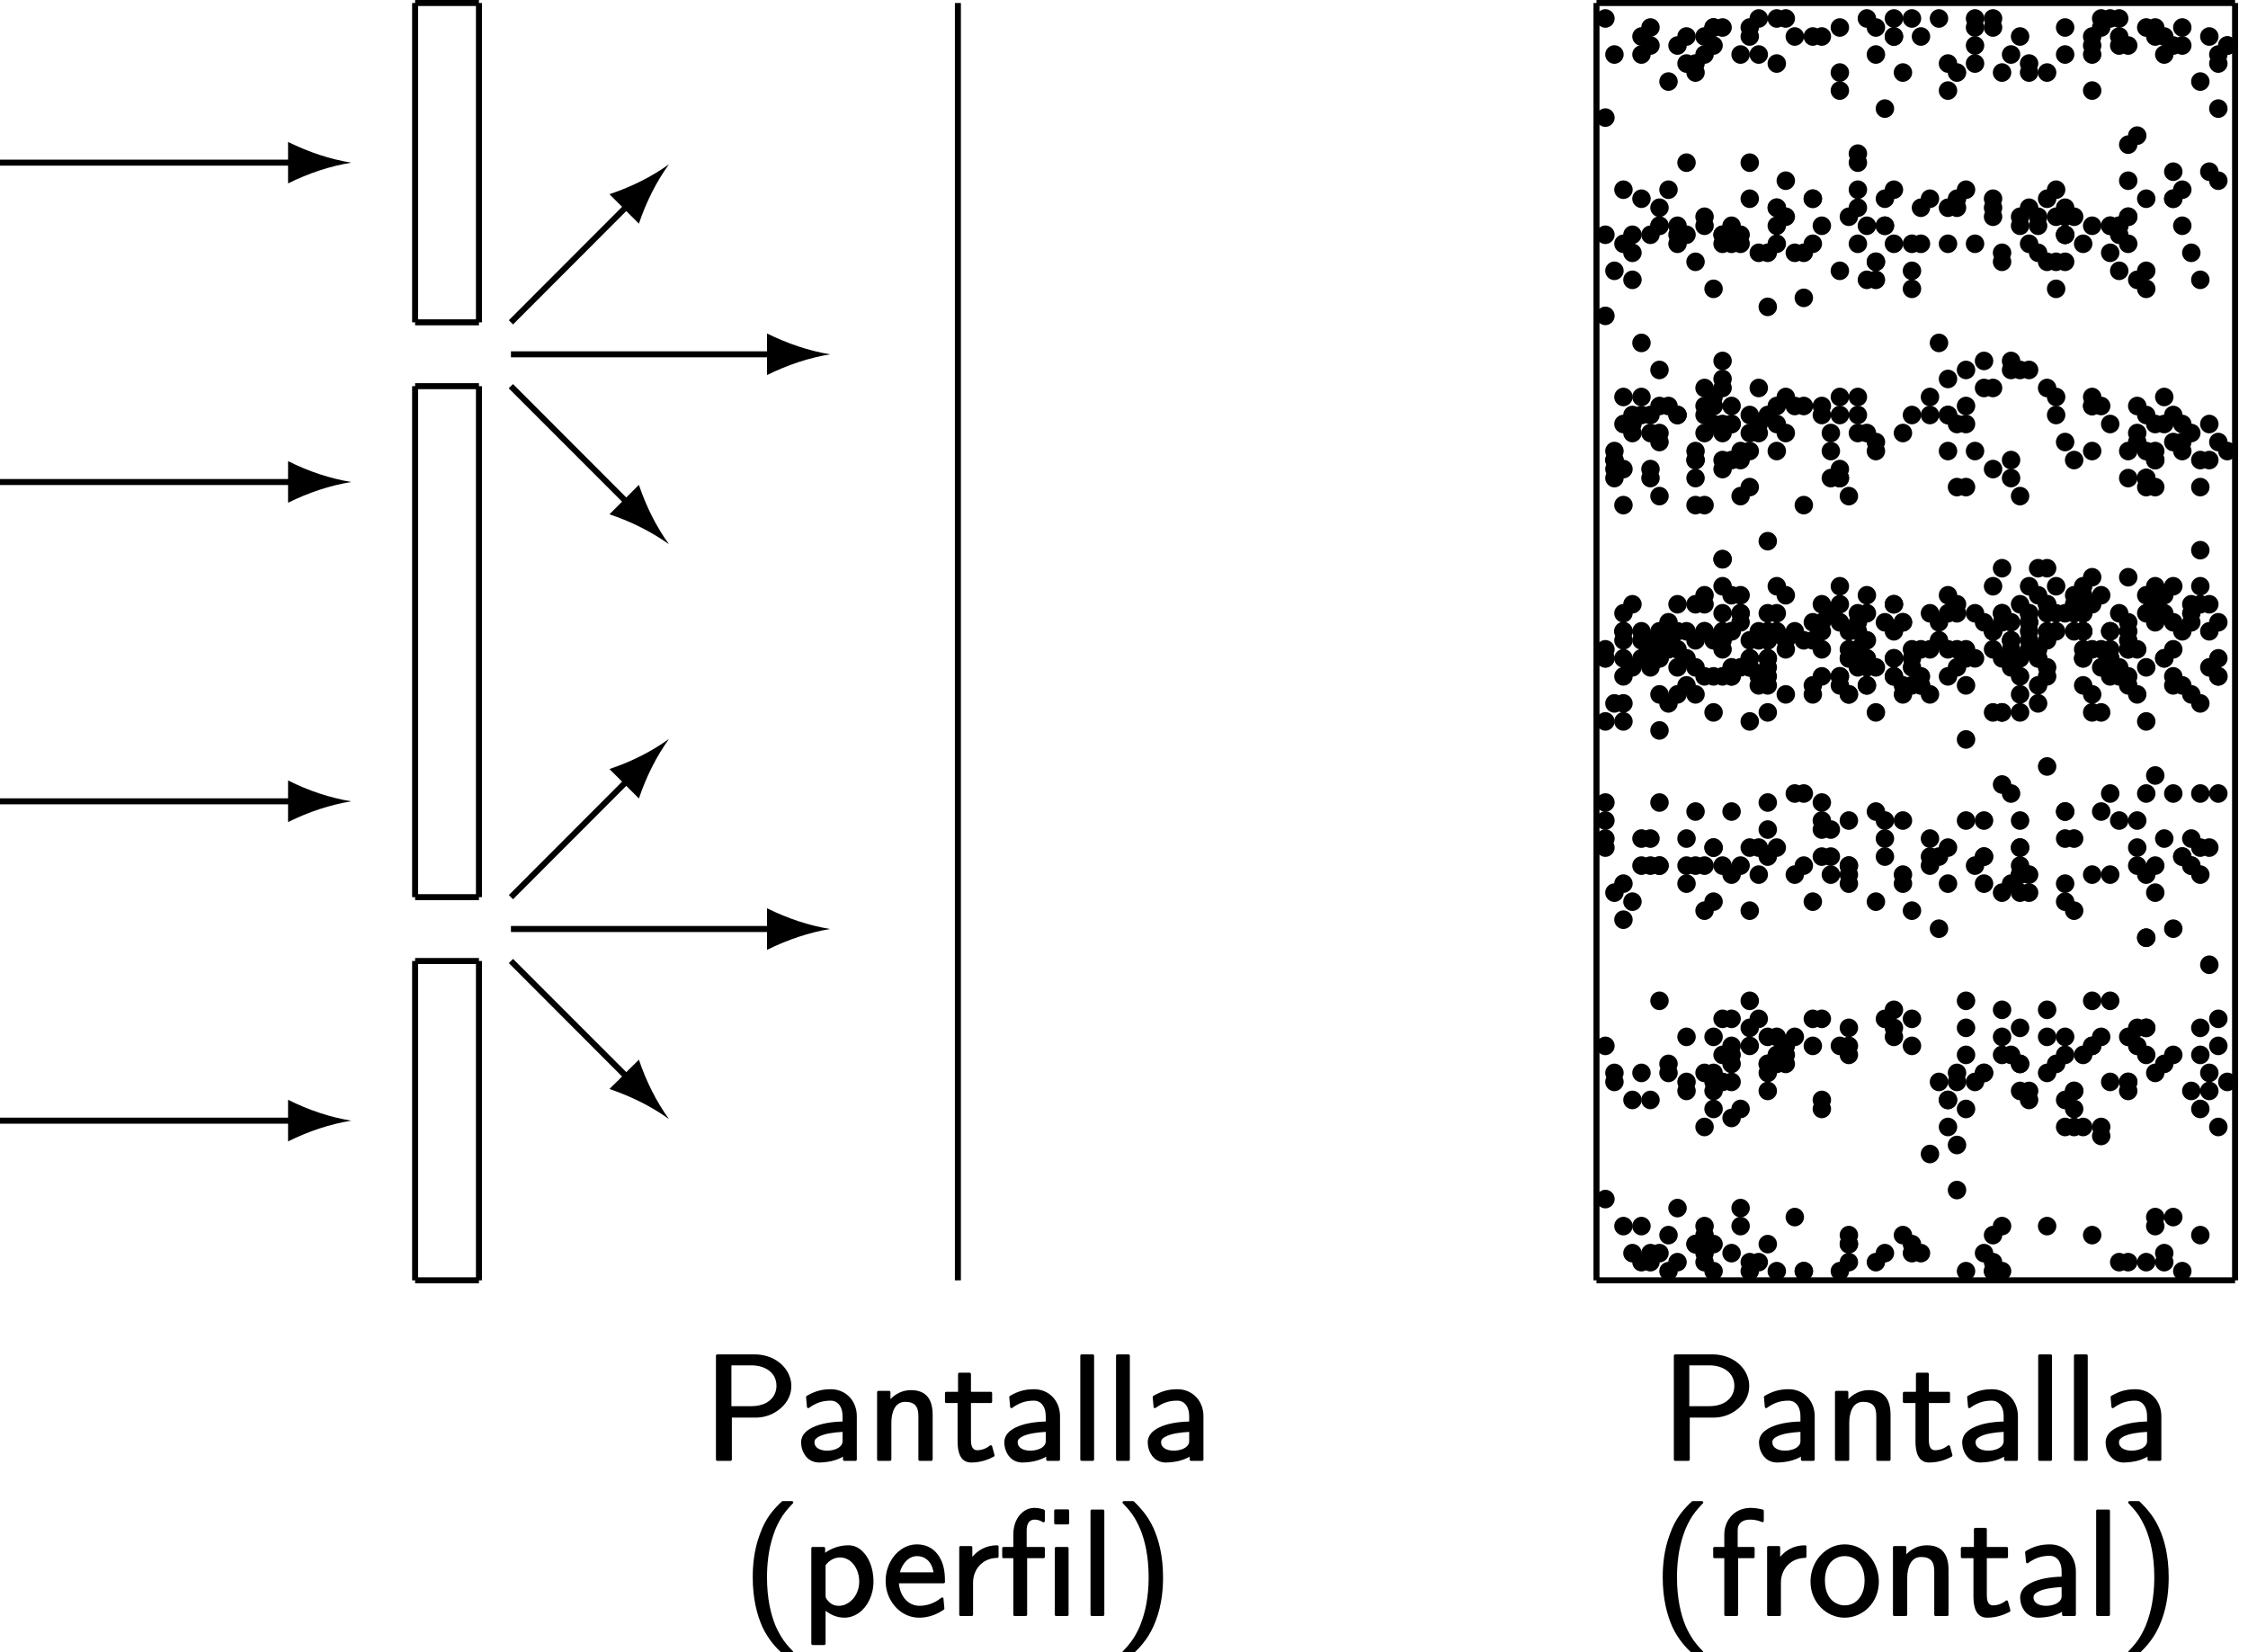 <?xml version='1.0' encoding='UTF-8'?>
<!-- This file was generated by dvisvgm 3.4 -->
<svg version='1.1' xmlns='http://www.w3.org/2000/svg' xmlns:xlink='http://www.w3.org/1999/xlink' width='149.68pt' height='109.99pt' viewBox='0 -110.75 149.68 109.99'>
<defs>
<path id='g39-46' d='M1.38-1.15C1.06-1.15 .77-.88 .77-.53S1.06 .09 1.38 .09S2-.18 2-.53S1.71-1.15 1.38-1.15Z'/>
<path id='g27-28' d='M4.51 .09C4.56 .09 4.6 .05 4.6 0V-4.42C4.6-4.47 4.56-4.51 4.51-4.51H3.77C3.72-4.51 3.68-4.47 3.68-4.42V0C3.68 .05 3.72 .09 3.77 .09H4.51ZM4.55-6.01C4.6-6.01 4.64-6.05 4.64-6.1V-6.92C4.64-6.97 4.6-7.01 4.55-7.01H3.73C3.68-7.01 3.64-6.97 3.64-6.92V-6.1C3.64-6.05 3.68-6.01 3.73-6.01H4.55ZM2.33-6.33C2.55-6.33 2.74-6.26 2.88-6.16C2.9-6.16 2.91-6.15 2.93-6.15C2.98-6.15 3.02-6.19 3.02-6.24V-6.91C3.02-6.95 2.99-6.98 2.96-7C2.8-7.05 2.57-7.11 2.33-7.11C2.03-7.11 1.76-7.01 1.54-6.82C1.17-6.53 .92-6 .92-5.33V-4.51H.27C.22-4.51 .18-4.47 .18-4.42V-3.85C.18-3.8 .22-3.76 .27-3.76H.92V0C.92 .05 .96 .09 1.01 .09H1.75C1.8 .09 1.84 .05 1.84 0V-3.76H2.93C2.98-3.76 3.02-3.8 3.02-3.85V-4.42C3.02-4.47 2.98-4.51 2.93-4.51H1.81V-5.63C1.81-6.03 1.97-6.33 2.33-6.33Z'/>
<path id='g27-40' d='M3.31 2.58C3.36 2.58 3.4 2.54 3.4 2.49C3.4 2.47 3.39 2.44 3.37 2.43C3.23 2.28 3.01 2.06 2.77 1.73C2.59 1.47 2.39 1.14 2.21 .72C1.9-.04 1.65-1.08 1.65-2.49C1.65-2.8 1.66-3.29 1.74-3.87C1.8-4.33 1.91-4.84 2.09-5.36C2.26-5.87 2.48-6.27 2.68-6.58C2.94-6.96 3.19-7.22 3.37-7.41C3.39-7.42 3.4-7.45 3.4-7.47C3.4-7.52 3.36-7.56 3.31-7.56H2.7C2.68-7.56 2.65-7.55 2.64-7.54C2.44-7.35 2.16-7.09 1.85-6.67C1.61-6.34 1.37-5.91 1.18-5.37C.77-4.29 .7-3.23 .7-2.49C.7-1.05 .99 .02 1.34 .81C1.54 1.24 1.77 1.58 1.98 1.85C2.25 2.19 2.49 2.42 2.64 2.56C2.66 2.57 2.68 2.58 2.7 2.58H3.31Z'/>
<path id='g27-41' d='M3.17-2.49C3.17-3.94 2.88-5 2.52-5.79C2.32-6.22 2.09-6.57 1.88-6.83C1.61-7.17 1.37-7.4 1.23-7.54C1.21-7.55 1.19-7.56 1.17-7.56H.56C.51-7.56 .47-7.52 .47-7.47C.47-7.45 .48-7.42 .5-7.41C.64-7.26 .86-7.04 1.1-6.71C1.28-6.46 1.47-6.12 1.65-5.7C1.96-4.94 2.21-3.91 2.21-2.49C2.21-2.18 2.2-1.69 2.12-1.12C2.06-.65 1.95-.14 1.77 .38C1.6 .89 1.38 1.29 1.19 1.59C.93 1.98 .68 2.24 .5 2.43C.48 2.44 .47 2.47 .47 2.49C.47 2.54 .51 2.58 .56 2.58H1.17C1.19 2.58 1.22 2.57 1.23 2.56C1.42 2.37 1.7 2.11 2.01 1.68C2.25 1.35 2.49 .93 2.69 .39C3.1-.69 3.17-1.75 3.17-2.49Z'/>
<path id='g27-80' d='M4.9-4.9C4.9-4.72 4.86-4.54 4.79-4.38C4.56-3.86 4-3.55 3.22-3.55H1.9V-6.27H3.22C3.69-6.27 4.07-6.15 4.35-5.96C4.67-5.74 4.9-5.4 4.9-4.9ZM5.89-4.9C5.89-5.15 5.84-5.39 5.74-5.62C5.4-6.43 4.52-7 3.44-7H.96C.91-7 .87-6.96 .87-6.91V0C.87 .05 .91 .09 .96 .09H1.84C1.89 .09 1.93 .05 1.93 0V-2.79H3.51C3.99-2.79 4.43-2.92 4.8-3.14C5.37-3.47 5.89-4.07 5.89-4.9Z'/>
<path id='g27-97' d='M1.34-1.15C1.34-1.34 1.47-1.43 1.61-1.51C1.99-1.73 2.67-1.81 3.21-1.84V-1.32C3.21-1.27 3.21-1.23 3.21-1.18C3.16-.76 2.62-.59 2.18-.59C1.77-.59 1.34-.75 1.34-1.15ZM2.43-4.68C1.73-4.68 1.29-4.5 .83-4.24C.8-4.22 .78-4.19 .78-4.16C.78-4.16 .78-4.15 .78-4.15L.84-3.5C.84-3.46 .88-3.42 .93-3.42C.95-3.42 .97-3.43 .98-3.44C1.4-3.74 1.81-3.92 2.43-3.92C2.53-3.92 2.63-3.9 2.72-3.86C3.04-3.71 3.21-3.36 3.21-2.87V-2.53C2.44-2.51 1.74-2.39 1.22-2.14C.84-1.95 .45-1.67 .45-1.13C.45-1.02 .47-.89 .5-.75C.64-.24 1.01 .2 1.67 .2C1.75 .2 2.08 .19 2.46 .11C2.73 .05 3.02-.06 3.24-.19V0C3.24 .05 3.28 .09 3.33 .09H4.07C4.12 .09 4.16 .05 4.16 0V-2.88C4.16-3.92 3.42-4.68 2.43-4.68Z'/>
<path id='g27-101' d='M2.35-3.9C2.47-3.9 2.59-3.88 2.71-3.84C3.12-3.69 3.36-3.34 3.45-2.82H1.21C1.27-3.04 1.36-3.24 1.48-3.4C1.66-3.66 1.96-3.9 2.35-3.9ZM2.51-.59C2.23-.59 1.98-.68 1.76-.84C1.42-1.1 1.19-1.53 1.14-2.09H4.12C4.17-2.09 4.21-2.13 4.21-2.18C4.21-2.37 4.21-2.69 4.14-3.05C3.97-3.92 3.39-4.68 2.35-4.68C1.96-4.68 1.6-4.56 1.29-4.34C.71-3.95 .26-3.18 .26-2.25C.26-1.8 .37-1.37 .56-1.02C.91-.37 1.58 .2 2.5 .2C3.17 .2 3.75-.06 4.13-.34C4.16-.35 4.17-.38 4.17-.41C4.17-.41 4.17-.42 4.17-.42L4.11-1.07C4.11-1.11 4.07-1.15 4.02-1.15C4-1.15 3.99-1.14 3.97-1.13C3.37-.63 2.73-.59 2.51-.59Z'/>
<path id='g27-102' d='M2.65-6.33C2.94-6.33 3.18-6.27 3.42-6.17C3.43-6.16 3.45-6.16 3.46-6.16C3.51-6.16 3.55-6.2 3.55-6.25V-6.91C3.55-6.95 3.52-6.99 3.48-7C3.35-7.03 3.04-7.11 2.66-7.11C2.42-7.11 2.19-7.06 1.98-6.98C1.37-6.73 .92-6.13 .92-5.32V-4.51H.27C.22-4.51 .18-4.47 .18-4.42V-3.85C.18-3.8 .22-3.76 .27-3.76H.92V0C.92 .05 .96 .09 1.01 .09H1.75C1.8 .09 1.84 .05 1.84 0V-3.76H2.85C2.9-3.76 2.94-3.8 2.94-3.85V-4.42C2.94-4.47 2.9-4.51 2.85-4.51H1.81V-5.61C1.81-6.12 2.16-6.33 2.65-6.33Z'/>
<path id='g27-108' d='M1.55 .09C1.6 .09 1.64 .05 1.64 0V-6.91C1.64-6.96 1.6-7 1.55-7H.81C.76-7 .72-6.96 .72-6.91V0C.72 .05 .76 .09 .81 .09H1.55Z'/>
<path id='g27-110' d='M2.97-4.62C2.35-4.62 1.9-4.32 1.61-4.02V-4.48C1.61-4.53 1.57-4.57 1.52-4.57H.81C.76-4.57 .72-4.53 .72-4.48V0C.72 .05 .76 .09 .81 .09H1.58C1.63 .09 1.67 .05 1.67 0V-2.44C1.67-3.13 1.9-3.84 2.59-3.84C3.23-3.84 3.47-3.53 3.47-2.9V0C3.47 .05 3.51 .09 3.56 .09H4.33C4.38 .09 4.42 .05 4.42 0V-2.97C4.42-4 4-4.62 2.97-4.62Z'/>
<path id='g27-111' d='M3.81-2.29C3.81-1.78 3.68-1.39 3.48-1.13C3.26-.83 2.94-.62 2.48-.62C2.32-.62 2.16-.65 2.01-.72C1.48-.94 1.17-1.48 1.17-2.29C1.17-2.79 1.31-3.17 1.51-3.44C1.77-3.76 2.14-3.9 2.48-3.9C3.3-3.9 3.81-3.23 3.81-2.29ZM4.76-2.19C4.76-3.11 4.3-3.92 3.64-4.34C3.3-4.56 2.91-4.68 2.49-4.68C2.06-4.68 1.66-4.55 1.33-4.33C.71-3.94 .21-3.16 .21-2.19C.21-.83 1.27 .2 2.48 .2C3.71 .2 4.76-.82 4.76-2.19Z'/>
<path id='g27-112' d='M3.92-2.22C3.92-1.45 3.51-.9 3-.68C2.86-.62 2.7-.59 2.55-.59C2.16-.59 1.94-.79 1.76-1.02C1.7-1.12 1.68-1.16 1.68-1.32V-3.29C1.91-3.61 2.26-3.81 2.65-3.81C2.88-3.81 3.1-3.73 3.29-3.6C3.65-3.33 3.92-2.82 3.92-2.22ZM2.94 .2C3.28 .2 3.62 .08 3.9-.12C4.46-.52 4.87-1.29 4.87-2.22C4.87-3.08 4.56-3.85 4.09-4.26C3.88-4.46 3.58-4.62 3.2-4.62C2.64-4.62 2.1-4.44 1.65-4.12V-4.42C1.65-4.47 1.61-4.51 1.56-4.51H.82C.77-4.51 .73-4.47 .73-4.42V1.93C.73 1.98 .77 2.02 .82 2.02H1.59C1.64 2.02 1.68 1.98 1.68 1.93V-.26C1.99-.02 2.4 .2 2.94 .2Z'/>
<path id='g27-114' d='M1.6-3.85V-4.48C1.6-4.53 1.56-4.57 1.51-4.57H.82C.77-4.57 .73-4.53 .73-4.48V0C.73 .05 .77 .09 .82 .09H1.56C1.61 .09 1.65 .05 1.65 0V-2.13C1.65-2.37 1.69-2.58 1.77-2.78C1.99-3.35 2.53-3.77 3.26-3.78C3.31-3.78 3.35-3.82 3.35-3.87V-4.53C3.35-4.58 3.31-4.62 3.26-4.62C2.48-4.62 1.95-4.26 1.6-3.85Z'/>
<path id='g27-116' d='M1.83-1.35V-3.76H3.15C3.2-3.76 3.24-3.8 3.24-3.85V-4.42C3.24-4.47 3.2-4.51 3.15-4.51H1.83V-5.69C1.83-5.74 1.79-5.78 1.74-5.78H1.06C1.01-5.78 .97-5.74 .97-5.69V-4.51H.19C.14-4.51 .1-4.47 .1-4.42V-3.85C.1-3.8 .14-3.76 .19-3.76H.94V-1.19C.94-.47 1.13 .2 1.85 .2C2.57 .2 3.1-.06 3.35-.19C3.38-.21 3.4-.24 3.4-.27C3.4-.28 3.4-.29 3.4-.29L3.24-.88C3.23-.92 3.19-.95 3.15-.95C3.13-.95 3.11-.94 3.09-.93C2.85-.73 2.55-.62 2.25-.62C1.88-.62 1.83-.98 1.83-1.35Z'/>
</defs>
<g id='page21'>
<path d='M27.64-25.51V-46.77' stroke='#000' fill='none' stroke-width='.4'/>
<path d='M27.64-46.77H31.89' stroke='#000' fill='none' stroke-width='.4' stroke-miterlimit='10'/>
<path d='M31.89-25.51V-46.77' stroke='#000' fill='none' stroke-width='.4' stroke-miterlimit='10'/>
<path d='M27.64-25.51H31.89' stroke='#000' fill='none' stroke-width='.4' stroke-miterlimit='10'/>
<path d='M27.64-51.02V-85.04' stroke='#000' fill='none' stroke-width='.4' stroke-miterlimit='10'/>
<path d='M27.64-85.04H31.89' stroke='#000' fill='none' stroke-width='.4' stroke-miterlimit='10'/>
<path d='M31.89-51.02V-85.04' stroke='#000' fill='none' stroke-width='.4' stroke-miterlimit='10'/>
<path d='M27.64-51.02H31.89' stroke='#000' fill='none' stroke-width='.4' stroke-miterlimit='10'/>
<path d='M27.64-89.29V-110.55' stroke='#000' fill='none' stroke-width='.4' stroke-miterlimit='10'/>
<path d='M27.64-110.55H31.89' stroke='#000' fill='none' stroke-width='.4' stroke-miterlimit='10'/>
<path d='M31.89-89.29V-110.55' stroke='#000' fill='none' stroke-width='.4' stroke-miterlimit='10'/>
<path d='M27.64-89.29H31.89' stroke='#000' fill='none' stroke-width='.4' stroke-miterlimit='10'/>
<path d='M23.39-36.14C21.98-35.91 20.58-35.45 19.18-34.76V-35.94H0V-36.34H19.18V-37.53C20.58-36.83 21.98-36.37 23.39-36.14'/>
<path d='M23.39-57.4C21.98-57.17 20.58-56.71 19.18-56.02V-57.2H0V-57.6H19.18V-58.79C20.58-58.09 21.98-57.63 23.39-57.4'/>
<path d='M23.39-78.66C21.98-78.43 20.58-77.97 19.18-77.28V-78.46H0V-78.86H19.18V-80.05C20.58-79.35 21.98-78.89 23.39-78.66'/>
<path d='M23.39-99.92C21.98-99.69 20.58-99.23 19.18-98.54V-99.72H0V-100.12H19.18V-101.3C20.58-100.61 21.98-100.15 23.39-99.92'/>
<path d='M44.54-61.55C43.71-60.39 43.04-59.07 42.54-57.59L41.7-58.43L34.16-50.88L33.88-51.16L41.42-58.71L40.58-59.55C42.07-60.05 43.38-60.72 44.54-61.55'/>
<path d='M55.27-48.9C53.87-48.67 52.47-48.2 51.07-47.51V-48.7H34.02V-49.1H51.07V-50.28C52.47-49.59 53.87-49.13 55.27-48.9'/>
<path d='M44.54-36.25C43.38-37.08 42.07-37.74 40.58-38.25L41.42-39.08L33.88-46.63L34.16-46.91L41.7-39.37L42.54-40.2C43.04-38.72 43.71-37.4 44.54-36.25'/>
<path d='M44.54-99.81C43.71-98.66 43.04-97.34 42.54-95.86L41.7-96.7L34.16-89.15L33.88-89.43L41.42-96.98L40.58-97.82C42.07-98.32 43.38-98.98 44.54-99.81'/>
<path d='M55.27-87.16C53.87-86.93 52.47-86.47 51.07-85.78V-86.96H34.02V-87.36H51.07V-88.55C52.47-87.86 53.87-87.39 55.27-87.16'/>
<path d='M44.54-74.52C43.38-75.34 42.07-76.01 40.58-76.51L41.42-77.35L33.87-84.9L34.16-85.18L41.7-77.63L42.54-78.47C43.04-76.99 43.71-75.67 44.54-74.52'/>
<path d='M63.78-25.51V-110.55' stroke='#000' fill='none' stroke-width='.4' stroke-miterlimit='10'/>
<use x='46.8' y='-13.58' xlink:href='#g27-80'/>
<use x='52.89' y='-13.58' xlink:href='#g27-97'/>
<use x='57.68' y='-13.58' xlink:href='#g27-110'/>
<use x='62.82' y='-13.58' xlink:href='#g27-116'/>
<use x='66.42' y='-13.58' xlink:href='#g27-97'/>
<use x='71.21' y='-13.58' xlink:href='#g27-108'/>
<use x='73.59' y='-13.58' xlink:href='#g27-108'/>
<use x='75.97' y='-13.58' xlink:href='#g27-97'/>
<use x='49.42' y='-3.25' xlink:href='#g27-40'/>
<use x='53.29' y='-3.25' xlink:href='#g27-112'/>
<use x='58.71' y='-3.25' xlink:href='#g27-101'/>
<use x='63.14' y='-3.25' xlink:href='#g27-114'/>
<use x='66.55' y='-3.25' xlink:href='#g27-28'/>
<use x='71.89' y='-3.25' xlink:href='#g27-108'/>
<use x='74.27' y='-3.25' xlink:href='#g27-41'/>
<use x='108.51' y='-54.39' xlink:href='#g39-46'/>
<use x='106.71' y='-63.39' xlink:href='#g39-46'/>
<use x='146.32' y='-80.79' xlink:href='#g39-46'/>
<use x='133.72' y='-71.19' xlink:href='#g39-46'/>
<use x='119.32' y='-64.59' xlink:href='#g39-46'/>
<use x='113.31' y='-94.59' xlink:href='#g39-46'/>
<use x='121.12' y='-104.19' xlink:href='#g39-46'/>
<use x='136.12' y='-94.59' xlink:href='#g39-46'/>
<use x='140.32' y='-80.19' xlink:href='#g39-46'/>
<use x='111.51' y='-78.39' xlink:href='#g39-46'/>
<use x='117.52' y='-67.59' xlink:href='#g39-46'/>
<use x='123.52' y='-80.19' xlink:href='#g39-46'/>
<use x='128.32' y='-70.59' xlink:href='#g39-46'/>
<use x='141.52' y='-70.59' xlink:href='#g39-46'/>
<use x='107.31' y='-82.59' xlink:href='#g39-46'/>
<use x='133.72' y='-85.59' xlink:href='#g39-46'/>
<use x='112.11' y='-95.79' xlink:href='#g39-46'/>
<use x='115.72' y='-42.39' xlink:href='#g39-46'/>
<use x='142.12' y='-68.79' xlink:href='#g39-46'/>
<use x='143.92' y='-53.19' xlink:href='#g39-46'/>
<use x='131.32' y='-68.19' xlink:href='#g39-46'/>
<use x='122.92' y='-64.59' xlink:href='#g39-46'/>
<use x='122.92' y='-66.39' xlink:href='#g39-46'/>
<use x='143.32' y='-98.79' xlink:href='#g39-46'/>
<use x='144.52' y='-63.99' xlink:href='#g39-46'/>
<use x='140.32' y='-68.19' xlink:href='#g39-46'/>
<use x='119.92' y='-107.79' xlink:href='#g39-46'/>
<use x='145.72' y='-37.59' xlink:href='#g39-46'/>
<use x='117.52' y='-40.59' xlink:href='#g39-46'/>
<use x='121.72' y='-66.39' xlink:href='#g39-46'/>
<use x='128.32' y='-82.59' xlink:href='#g39-46'/>
<use x='135.52' y='-95.79' xlink:href='#g39-46'/>
<use x='136.12' y='-54.39' xlink:href='#g39-46'/>
<use x='108.51' y='-82.59' xlink:href='#g39-46'/>
<use x='119.32' y='-96.99' xlink:href='#g39-46'/>
<use x='136.12' y='-94.59' xlink:href='#g39-46'/>
<use x='119.32' y='-107.79' xlink:href='#g39-46'/>
<use x='108.51' y='-36.99' xlink:href='#g39-46'/>
<use x='121.12' y='-65.19' xlink:href='#g39-46'/>
<use x='140.92' y='-52.59' xlink:href='#g39-46'/>
<use x='114.51' y='-69.39' xlink:href='#g39-46'/>
<use x='140.92' y='-91.59' xlink:href='#g39-46'/>
<use x='141.52' y='-78.39' xlink:href='#g39-46'/>
<use x='112.71' y='-83.19' xlink:href='#g39-46'/>
<use x='115.72' y='-84.39' xlink:href='#g39-46'/>
<use x='140.92' y='-66.99' xlink:href='#g39-46'/>
<use x='122.32' y='-68.79' xlink:href='#g39-46'/>
<use x='124.72' y='-66.39' xlink:href='#g39-46'/>
<use x='110.91' y='-66.39' xlink:href='#g39-46'/>
<use x='133.12' y='-52.59' xlink:href='#g39-46'/>
<use x='133.12' y='-65.19' xlink:href='#g39-46'/>
<use x='112.11' y='-69.99' xlink:href='#g39-46'/>
<use x='138.52' y='-62.79' xlink:href='#g39-46'/>
<use x='113.31' y='-81.39' xlink:href='#g39-46'/>
<use x='121.12' y='-108.39' xlink:href='#g39-46'/>
<use x='119.92' y='-53.19' xlink:href='#g39-46'/>
<use x='129.52' y='-64.59' xlink:href='#g39-46'/>
<use x='115.72' y='-65.19' xlink:href='#g39-46'/>
<use x='134.92' y='-69.99' xlink:href='#g39-46'/>
<use x='142.12' y='-69.99' xlink:href='#g39-46'/>
<use x='130.72' y='-68.79' xlink:href='#g39-46'/>
<use x='132.52' y='-65.79' xlink:href='#g39-46'/>
<use x='125.32' y='-51.39' xlink:href='#g39-46'/>
<use x='116.32' y='-66.39' xlink:href='#g39-46'/>
<use x='146.32' y='-98.19' xlink:href='#g39-46'/>
<use x='135.52' y='-68.19' xlink:href='#g39-46'/>
<use x='129.52' y='-25.59' xlink:href='#g39-46'/>
<use x='132.52' y='-106.59' xlink:href='#g39-46'/>
<use x='110.91' y='-105.99' xlink:href='#g39-46'/>
<use x='106.71' y='-83.79' xlink:href='#g39-46'/>
<use x='111.51' y='-79.59' xlink:href='#g39-46'/>
<use x='140.32' y='-107.19' xlink:href='#g39-46'/>
<use x='113.91' y='-26.79' xlink:href='#g39-46'/>
<use x='128.32' y='-66.99' xlink:href='#g39-46'/>
<use x='139.12' y='-38.19' xlink:href='#g39-46'/>
<use x='116.92' y='-41.19' xlink:href='#g39-46'/>
<use x='112.11' y='-95.19' xlink:href='#g39-46'/>
<use x='111.51' y='-80.19' xlink:href='#g39-46'/>
<use x='110.31' y='-93.99' xlink:href='#g39-46'/>
<use x='113.31' y='-38.19' xlink:href='#g39-46'/>
<use x='136.72' y='-79.59' xlink:href='#g39-46'/>
<use x='109.71' y='-68.79' xlink:href='#g39-46'/>
<use x='119.32' y='-67.59' xlink:href='#g39-46'/>
<use x='112.11' y='-26.19' xlink:href='#g39-46'/>
<use x='106.11' y='-79.59' xlink:href='#g39-46'/>
<use x='131.32' y='-78.99' xlink:href='#g39-46'/>
<use x='145.12' y='-63.39' xlink:href='#g39-46'/>
<use x='118.72' y='-52.59' xlink:href='#g39-46'/>
<use x='143.92' y='-64.59' xlink:href='#g39-46'/>
<use x='121.72' y='-27.39' xlink:href='#g39-46'/>
<use x='139.12' y='-68.19' xlink:href='#g39-46'/>
<use x='128.32' y='-82.59' xlink:href='#g39-46'/>
<use x='122.32' y='-66.99' xlink:href='#g39-46'/>
<use x='117.52' y='-39.39' xlink:href='#g39-46'/>
<use x='139.72' y='-65.79' xlink:href='#g39-46'/>
<use x='133.72' y='-69.39' xlink:href='#g39-46'/>
<use x='134.32' y='-63.39' xlink:href='#g39-46'/>
<use x='145.12' y='-36.39' xlink:href='#g39-46'/>
<use x='137.92' y='-51.99' xlink:href='#g39-46'/>
<use x='119.92' y='-55.59' xlink:href='#g39-46'/>
<use x='110.31' y='-26.19' xlink:href='#g39-46'/>
<use x='142.72' y='-107.79' xlink:href='#g39-46'/>
<use x='145.12' y='-91.59' xlink:href='#g39-46'/>
<use x='129.52' y='-36.39' xlink:href='#g39-46'/>
<use x='120.52' y='-78.39' xlink:href='#g39-46'/>
<use x='107.31' y='-26.79' xlink:href='#g39-46'/>
<use x='132.52' y='-68.79' xlink:href='#g39-46'/>
<use x='134.32' y='-66.39' xlink:href='#g39-46'/>
<use x='121.12' y='-105.39' xlink:href='#g39-46'/>
<use x='125.32' y='-64.59' xlink:href='#g39-46'/>
<use x='140.32' y='-66.99' xlink:href='#g39-46'/>
<use x='121.72' y='-40.59' xlink:href='#g39-46'/>
<use x='136.72' y='-69.99' xlink:href='#g39-46'/>
<use x='107.91' y='-52.59' xlink:href='#g39-46'/>
<use x='137.32' y='-68.19' xlink:href='#g39-46'/>
<use x='140.32' y='-95.79' xlink:href='#g39-46'/>
<use x='146.32' y='-65.19' xlink:href='#g39-46'/>
<use x='134.92' y='-38.79' xlink:href='#g39-46'/>
<use x='113.31' y='-65.19' xlink:href='#g39-46'/>
<use x='134.32' y='-93.39' xlink:href='#g39-46'/>
<use x='112.11' y='-70.59' xlink:href='#g39-46'/>
<use x='117.52' y='-66.99' xlink:href='#g39-46'/>
<use x='143.32' y='-71.19' xlink:href='#g39-46'/>
<use x='133.12' y='-37.59' xlink:href='#g39-46'/>
<use x='112.71' y='-38.79' xlink:href='#g39-46'/>
<use x='116.92' y='-71.19' xlink:href='#g39-46'/>
<use x='120.52' y='-51.99' xlink:href='#g39-46'/>
<use x='113.91' y='-81.99' xlink:href='#g39-46'/>
<use x='123.52' y='-65.79' xlink:href='#g39-46'/>
<use x='113.31' y='-108.39' xlink:href='#g39-46'/>
<use x='116.32' y='-53.19' xlink:href='#g39-46'/>
<use x='118.72' y='-83.19' xlink:href='#g39-46'/>
<use x='119.32' y='-93.99' xlink:href='#g39-46'/>
<use x='109.71' y='-25.59' xlink:href='#g39-46'/>
<use x='112.11' y='-35.19' xlink:href='#g39-46'/>
<use x='132.52' y='-57.39' xlink:href='#g39-46'/>
<use x='131.32' y='-71.19' xlink:href='#g39-46'/>
<use x='142.12' y='-38.79' xlink:href='#g39-46'/>
<use x='141.52' y='-90.99' xlink:href='#g39-46'/>
<use x='145.72' y='-68.19' xlink:href='#g39-46'/>
<use x='131.92' y='-25.59' xlink:href='#g39-46'/>
<use x='130.12' y='-108.99' xlink:href='#g39-46'/>
<use x='110.31' y='-66.99' xlink:href='#g39-46'/>
<use x='145.72' y='-65.79' xlink:href='#g39-46'/>
<use x='119.92' y='-36.39' xlink:href='#g39-46'/>
<use x='133.72' y='-93.99' xlink:href='#g39-46'/>
<use x='140.32' y='-68.79' xlink:href='#g39-46'/>
<use x='137.32' y='-93.99' xlink:href='#g39-46'/>
<use x='110.91' y='-64.59' xlink:href='#g39-46'/>
<use x='134.32' y='-64.59' xlink:href='#g39-46'/>
<use x='133.12' y='-51.99' xlink:href='#g39-46'/>
<use x='105.51' y='-89.19' xlink:href='#g39-46'/>
<use x='136.12' y='-92.79' xlink:href='#g39-46'/>
<use x='116.32' y='-41.19' xlink:href='#g39-46'/>
<use x='137.92' y='-40.59' xlink:href='#g39-46'/>
<use x='138.52' y='-34.59' xlink:href='#g39-46'/>
<use x='115.72' y='-81.99' xlink:href='#g39-46'/>
<use x='121.12' y='-69.99' xlink:href='#g39-46'/>
<use x='109.11' y='-95.19' xlink:href='#g39-46'/>
<use x='127.12' y='-96.99' xlink:href='#g39-46'/>
<use x='144.52' y='-37.59' xlink:href='#g39-46'/>
<use x='108.51' y='-108.39' xlink:href='#g39-46'/>
<use x='114.51' y='-29.79' xlink:href='#g39-46'/>
<use x='137.32' y='-66.99' xlink:href='#g39-46'/>
<use x='113.91' y='-39.99' xlink:href='#g39-46'/>
<use x='142.12' y='-52.59' xlink:href='#g39-46'/>
<use x='134.92' y='-42.99' xlink:href='#g39-46'/>
<use x='131.92' y='-57.99' xlink:href='#g39-46'/>
<use x='111.51' y='-76.59' xlink:href='#g39-46'/>
<use x='134.92' y='-65.79' xlink:href='#g39-46'/>
<use x='112.11' y='-68.19' xlink:href='#g39-46'/>
<use x='107.91' y='-96.99' xlink:href='#g39-46'/>
<use x='110.91' y='-41.19' xlink:href='#g39-46'/>
<use x='135.52' y='-97.59' xlink:href='#g39-46'/>
<use x='113.31' y='-93.99' xlink:href='#g39-46'/>
<use x='116.92' y='-68.19' xlink:href='#g39-46'/>
<use x='145.72' y='-81.99' xlink:href='#g39-46'/>
<use x='121.12' y='-65.19' xlink:href='#g39-46'/>
<use x='126.52' y='-96.39' xlink:href='#g39-46'/>
<use x='122.32' y='-93.99' xlink:href='#g39-46'/>
<use x='123.52' y='-106.59' xlink:href='#g39-46'/>
<use x='105.51' y='-102.39' xlink:href='#g39-46'/>
<use x='137.32' y='-66.39' xlink:href='#g39-46'/>
<use x='115.12' y='-65.79' xlink:href='#g39-46'/>
<use x='116.92' y='-96.39' xlink:href='#g39-46'/>
<use x='122.92' y='-70.59' xlink:href='#g39-46'/>
<use x='131.92' y='-66.39' xlink:href='#g39-46'/>
<use x='116.32' y='-68.19' xlink:href='#g39-46'/>
<use x='134.92' y='-96.99' xlink:href='#g39-46'/>
<use x='133.72' y='-96.39' xlink:href='#g39-46'/>
<use x='118.12' y='-107.79' xlink:href='#g39-46'/>
<use x='125.92' y='-65.79' xlink:href='#g39-46'/>
<use x='124.12' y='-26.79' xlink:href='#g39-46'/>
<use x='140.32' y='-26.19' xlink:href='#g39-46'/>
<use x='117.52' y='-95.79' xlink:href='#g39-46'/>
<use x='142.72' y='-66.39' xlink:href='#g39-46'/>
<use x='119.92' y='-68.19' xlink:href='#g39-46'/>
<use x='131.32' y='-62.79' xlink:href='#g39-46'/>
<use x='130.72' y='-53.19' xlink:href='#g39-46'/>
<use x='120.52' y='-81.39' xlink:href='#g39-46'/>
<use x='134.92' y='-65.19' xlink:href='#g39-46'/>
<use x='117.52' y='-67.59' xlink:href='#g39-46'/>
<use x='130.12' y='-52.59' xlink:href='#g39-46'/>
<use x='145.12' y='-77.79' xlink:href='#g39-46'/>
<use x='118.72' y='-90.39' xlink:href='#g39-46'/>
<use x='123.52' y='-92.79' xlink:href='#g39-46'/>
<use x='143.32' y='-48.39' xlink:href='#g39-46'/>
<use x='133.72' y='-51.99' xlink:href='#g39-46'/>
<use x='139.12' y='-65.79' xlink:href='#g39-46'/>
<use x='121.72' y='-39.99' xlink:href='#g39-46'/>
<use x='106.71' y='-81.99' xlink:href='#g39-46'/>
<use x='136.12' y='-106.59' xlink:href='#g39-46'/>
<use x='142.12' y='-77.79' xlink:href='#g39-46'/>
<use x='141.52' y='-78.39' xlink:href='#g39-46'/>
<use x='121.12' y='-78.99' xlink:href='#g39-46'/>
<use x='117.52' y='-98.19' xlink:href='#g39-46'/>
<use x='131.32' y='-96.39' xlink:href='#g39-46'/>
<use x='112.71' y='-83.19' xlink:href='#g39-46'/>
<use x='139.72' y='-26.19' xlink:href='#g39-46'/>
<use x='119.92' y='-42.39' xlink:href='#g39-46'/>
<use x='107.31' y='-36.99' xlink:href='#g39-46'/>
<use x='113.91' y='-68.19' xlink:href='#g39-46'/>
<use x='109.11' y='-77.19' xlink:href='#g39-46'/>
<use x='130.72' y='-84.39' xlink:href='#g39-46'/>
<use x='136.12' y='-96.39' xlink:href='#g39-46'/>
<use x='116.92' y='-95.19' xlink:href='#g39-46'/>
<use x='131.32' y='-66.99' xlink:href='#g39-46'/>
<use x='143.92' y='-80.79' xlink:href='#g39-46'/>
<use x='125.92' y='-26.79' xlink:href='#g39-46'/>
<use x='108.51' y='-78.99' xlink:href='#g39-46'/>
<use x='124.72' y='-42.99' xlink:href='#g39-46'/>
<use x='123.52' y='-80.79' xlink:href='#g39-46'/>
<use x='112.11' y='-52.59' xlink:href='#g39-46'/>
<use x='134.92' y='-92.79' xlink:href='#g39-46'/>
<use x='115.12' y='-108.39' xlink:href='#g39-46'/>
<use x='120.52' y='-54.99' xlink:href='#g39-46'/>
<use x='116.32' y='-37.59' xlink:href='#g39-46'/>
<use x='112.11' y='-27.99' xlink:href='#g39-46'/>
<use x='145.12' y='-73.59' xlink:href='#g39-46'/>
<use x='145.12' y='-27.99' xlink:href='#g39-46'/>
<use x='118.12' y='-57.39' xlink:href='#g39-46'/>
<use x='143.32' y='-68.79' xlink:href='#g39-46'/>
<use x='137.92' y='-43.59' xlink:href='#g39-46'/>
<use x='123.52' y='-26.19' xlink:href='#g39-46'/>
<use x='113.31' y='-79.59' xlink:href='#g39-46'/>
<use x='121.72' y='-27.39' xlink:href='#g39-46'/>
<use x='112.11' y='-49.59' xlink:href='#g39-46'/>
<use x='144.52' y='-81.39' xlink:href='#g39-46'/>
<use x='105.51' y='-30.39' xlink:href='#g39-46'/>
<use x='111.51' y='-67.59' xlink:href='#g39-46'/>
<use x='140.32' y='-41.19' xlink:href='#g39-46'/>
<use x='116.32' y='-67.59' xlink:href='#g39-46'/>
<use x='121.72' y='-77.19' xlink:href='#g39-46'/>
<use x='135.52' y='-82.59' xlink:href='#g39-46'/>
<use x='136.72' y='-37.59' xlink:href='#g39-46'/>
<use x='107.91' y='-28.59' xlink:href='#g39-46'/>
<use x='118.72' y='-57.39' xlink:href='#g39-46'/>
<use x='128.92' y='-38.19' xlink:href='#g39-46'/>
<use x='134.32' y='-95.79' xlink:href='#g39-46'/>
<use x='137.92' y='-66.99' xlink:href='#g39-46'/>
<use x='130.72' y='-51.39' xlink:href='#g39-46'/>
<use x='127.72' y='-48.39' xlink:href='#g39-46'/>
<use x='116.32' y='-39.39' xlink:href='#g39-46'/>
<use x='139.12' y='-108.99' xlink:href='#g39-46'/>
<use x='128.32' y='-36.99' xlink:href='#g39-46'/>
<use x='142.12' y='-81.99' xlink:href='#g39-46'/>
<use x='125.92' y='-42.39' xlink:href='#g39-46'/>
<use x='131.32' y='-108.99' xlink:href='#g39-46'/>
<use x='116.92' y='-25.59' xlink:href='#g39-46'/>
<use x='131.92' y='-41.19' xlink:href='#g39-46'/>
<use x='115.12' y='-82.59' xlink:href='#g39-46'/>
<use x='111.51' y='-79.59' xlink:href='#g39-46'/>
<use x='106.11' y='-79.59' xlink:href='#g39-46'/>
<use x='125.32' y='-51.99' xlink:href='#g39-46'/>
<use x='109.11' y='-66.39' xlink:href='#g39-46'/>
<use x='124.72' y='-93.99' xlink:href='#g39-46'/>
<use x='121.72' y='-52.59' xlink:href='#g39-46'/>
<use x='133.12' y='-55.59' xlink:href='#g39-46'/>
<use x='137.92' y='-63.99' xlink:href='#g39-46'/>
<use x='143.32' y='-65.19' xlink:href='#g39-46'/>
<use x='121.72' y='-41.79' xlink:href='#g39-46'/>
<use x='106.71' y='-93.99' xlink:href='#g39-46'/>
<use x='127.12' y='-53.19' xlink:href='#g39-46'/>
<use x='134.32' y='-70.59' xlink:href='#g39-46'/>
<use x='113.31' y='-68.19' xlink:href='#g39-46'/>
<use x='139.12' y='-66.99' xlink:href='#g39-46'/>
<use x='140.32' y='-95.79' xlink:href='#g39-46'/>
<use x='139.12' y='-81.99' xlink:href='#g39-46'/>
<use x='145.12' y='-57.39' xlink:href='#g39-46'/>
<use x='127.72' y='-53.19' xlink:href='#g39-46'/>
<use x='133.72' y='-68.19' xlink:href='#g39-46'/>
<use x='133.72' y='-105.99' xlink:href='#g39-46'/>
<use x='135.52' y='-83.79' xlink:href='#g39-46'/>
<use x='143.32' y='-107.19' xlink:href='#g39-46'/>
<use x='123.52' y='-92.79' xlink:href='#g39-46'/>
<use x='113.31' y='-71.19' xlink:href='#g39-46'/>
<use x='142.72' y='-26.19' xlink:href='#g39-46'/>
<use x='110.91' y='-38.19' xlink:href='#g39-46'/>
<use x='118.12' y='-51.99' xlink:href='#g39-46'/>
<use x='133.12' y='-51.99' xlink:href='#g39-46'/>
<use x='143.32' y='-80.79' xlink:href='#g39-46'/>
<use x='131.32' y='-26.19' xlink:href='#g39-46'/>
<use x='124.72' y='-41.79' xlink:href='#g39-46'/>
<use x='131.92' y='-72.39' xlink:href='#g39-46'/>
<use x='121.72' y='-51.99' xlink:href='#g39-46'/>
<use x='139.72' y='-95.19' xlink:href='#g39-46'/>
<use x='106.11' y='-38.19' xlink:href='#g39-46'/>
<use x='136.72' y='-95.79' xlink:href='#g39-46'/>
<use x='137.32' y='-68.19' xlink:href='#g39-46'/>
<use x='120.52' y='-69.39' xlink:href='#g39-46'/>
<use x='133.12' y='-107.79' xlink:href='#g39-46'/>
<use x='107.31' y='-81.39' xlink:href='#g39-46'/>
<use x='121.72' y='-66.39' xlink:href='#g39-46'/>
<use x='109.11' y='-96.39' xlink:href='#g39-46'/>
<use x='139.12' y='-95.19' xlink:href='#g39-46'/>
<use x='105.51' y='-55.59' xlink:href='#g39-46'/>
<use x='140.32' y='-78.39' xlink:href='#g39-46'/>
<use x='130.12' y='-93.99' xlink:href='#g39-46'/>
<use x='141.52' y='-77.79' xlink:href='#g39-46'/>
<use x='125.32' y='-55.59' xlink:href='#g39-46'/>
<use x='106.71' y='-69.39' xlink:href='#g39-46'/>
<use x='128.32' y='-80.19' xlink:href='#g39-46'/>
<use x='140.32' y='-38.19' xlink:href='#g39-46'/>
<use x='121.72' y='-55.59' xlink:href='#g39-46'/>
<use x='130.72' y='-26.79' xlink:href='#g39-46'/>
<use x='112.11' y='-107.79' xlink:href='#g39-46'/>
<use x='112.71' y='-81.99' xlink:href='#g39-46'/>
<use x='112.11' y='-82.59' xlink:href='#g39-46'/>
<use x='131.32' y='-95.79' xlink:href='#g39-46'/>
<use x='116.92' y='-81.99' xlink:href='#g39-46'/>
<use x='133.12' y='-50.79' xlink:href='#g39-46'/>
<use x='119.92' y='-65.19' xlink:href='#g39-46'/>
<use x='127.12' y='-54.39' xlink:href='#g39-46'/>
<use x='131.92' y='-69.39' xlink:href='#g39-46'/>
<use x='108.51' y='-67.59' xlink:href='#g39-46'/>
<use x='144.52' y='-68.79' xlink:href='#g39-46'/>
<use x='124.12' y='-54.39' xlink:href='#g39-46'/>
<use x='116.92' y='-105.99' xlink:href='#g39-46'/>
<use x='110.31' y='-29.79' xlink:href='#g39-46'/>
<use x='129.52' y='-39.99' xlink:href='#g39-46'/>
<use x='140.92' y='-101.19' xlink:href='#g39-46'/>
<use x='124.72' y='-107.79' xlink:href='#g39-46'/>
<use x='130.12' y='-108.39' xlink:href='#g39-46'/>
<use x='137.92' y='-83.79' xlink:href='#g39-46'/>
<use x='107.91' y='-67.59' xlink:href='#g39-46'/>
<use x='133.72' y='-68.79' xlink:href='#g39-46'/>
<use x='115.72' y='-26.19' xlink:href='#g39-46'/>
<use x='146.32' y='-40.59' xlink:href='#g39-46'/>
<use x='111.51' y='-69.99' xlink:href='#g39-46'/>
<use x='131.92' y='-62.79' xlink:href='#g39-46'/>
<use x='115.72' y='-108.99' xlink:href='#g39-46'/>
<use x='143.92' y='-97.59' xlink:href='#g39-46'/>
<use x='112.71' y='-108.39' xlink:href='#g39-46'/>
<use x='107.31' y='-91.59' xlink:href='#g39-46'/>
<use x='124.12' y='-42.39' xlink:href='#g39-46'/>
<use x='136.12' y='-94.59' xlink:href='#g39-46'/>
<use x='114.51' y='-106.59' xlink:href='#g39-46'/>
<use x='143.92' y='-80.19' xlink:href='#g39-46'/>
<use x='116.32' y='-82.59' xlink:href='#g39-46'/>
<use x='105.51' y='-94.59' xlink:href='#g39-46'/>
<use x='106.71' y='-62.19' xlink:href='#g39-46'/>
<use x='116.32' y='-89.79' xlink:href='#g39-46'/>
<use x='121.12' y='-82.59' xlink:href='#g39-46'/>
<use x='115.12' y='-66.39' xlink:href='#g39-46'/>
<use x='128.32' y='-51.39' xlink:href='#g39-46'/>
<use x='115.72' y='-81.39' xlink:href='#g39-46'/>
<use x='113.91' y='-51.99' xlink:href='#g39-46'/>
<use x='140.32' y='-64.59' xlink:href='#g39-46'/>
<use x='134.92' y='-69.39' xlink:href='#g39-46'/>
<use x='133.12' y='-39.39' xlink:href='#g39-46'/>
<use x='112.71' y='-67.59' xlink:href='#g39-46'/>
<use x='127.72' y='-87.39' xlink:href='#g39-46'/>
<use x='139.72' y='-107.19' xlink:href='#g39-46'/>
<use x='128.92' y='-77.79' xlink:href='#g39-46'/>
<use x='112.11' y='-26.79' xlink:href='#g39-46'/>
<use x='130.12' y='-105.99' xlink:href='#g39-46'/>
<use x='111.51' y='-63.99' xlink:href='#g39-46'/>
<use x='108.51' y='-26.79' xlink:href='#g39-46'/>
<use x='145.12' y='-71.19' xlink:href='#g39-46'/>
<use x='106.11' y='-106.59' xlink:href='#g39-46'/>
<use x='143.92' y='-53.19' xlink:href='#g39-46'/>
<use x='141.52' y='-26.19' xlink:href='#g39-46'/>
<use x='121.72' y='-63.99' xlink:href='#g39-46'/>
<use x='118.12' y='-29.19' xlink:href='#g39-46'/>
<use x='141.52' y='-57.39' xlink:href='#g39-46'/>
<use x='137.92' y='-107.19' xlink:href='#g39-46'/>
<use x='113.91' y='-65.79' xlink:href='#g39-46'/>
<use x='112.71' y='-53.79' xlink:href='#g39-46'/>
<use x='113.31' y='-86.19' xlink:href='#g39-46'/>
<use x='106.71' y='-65.19' xlink:href='#g39-46'/>
<use x='113.91' y='-35.79' xlink:href='#g39-46'/>
<use x='107.31' y='-65.79' xlink:href='#g39-46'/>
<use x='133.12' y='-66.39' xlink:href='#g39-46'/>
<use x='131.92' y='-39.99' xlink:href='#g39-46'/>
<use x='132.52' y='-66.99' xlink:href='#g39-46'/>
<use x='113.91' y='-83.19' xlink:href='#g39-46'/>
<use x='122.32' y='-96.39' xlink:href='#g39-46'/>
<use x='140.92' y='-80.79' xlink:href='#g39-46'/>
<use x='119.92' y='-83.19' xlink:href='#g39-46'/>
<use x='141.52' y='-69.39' xlink:href='#g39-46'/>
<use x='106.71' y='-68.19' xlink:href='#g39-46'/>
<use x='140.92' y='-81.39' xlink:href='#g39-46'/>
<use x='105.51' y='-66.39' xlink:href='#g39-46'/>
<use x='114.51' y='-65.79' xlink:href='#g39-46'/>
<use x='112.71' y='-108.39' xlink:href='#g39-46'/>
<use x='113.91' y='-56.19' xlink:href='#g39-46'/>
<use x='113.31' y='-66.99' xlink:href='#g39-46'/>
<use x='119.92' y='-56.79' xlink:href='#g39-46'/>
<use x='118.72' y='-76.59' xlink:href='#g39-46'/>
<use x='112.11' y='-76.59' xlink:href='#g39-46'/>
<use x='133.72' y='-50.79' xlink:href='#g39-46'/>
<use x='142.12' y='-58.59' xlink:href='#g39-46'/>
<use x='106.11' y='-38.79' xlink:href='#g39-46'/>
<use x='107.91' y='-106.59' xlink:href='#g39-46'/>
<use x='113.31' y='-69.39' xlink:href='#g39-46'/>
<use x='105.51' y='-66.99' xlink:href='#g39-46'/>
<use x='133.72' y='-105.39' xlink:href='#g39-46'/>
<use x='119.92' y='-66.99' xlink:href='#g39-46'/>
<use x='119.32' y='-63.99' xlink:href='#g39-46'/>
<use x='141.52' y='-92.19' xlink:href='#g39-46'/>
<use x='106.71' y='-78.99' xlink:href='#g39-46'/>
<use x='139.12' y='-51.99' xlink:href='#g39-46'/>
<use x='105.51' y='-40.59' xlink:href='#g39-46'/>
<use x='145.72' y='-107.79' xlink:href='#g39-46'/>
<use x='133.12' y='-53.79' xlink:href='#g39-46'/>
<use x='125.32' y='-68.79' xlink:href='#g39-46'/>
<use x='115.12' y='-66.39' xlink:href='#g39-46'/>
<use x='129.52' y='-66.99' xlink:href='#g39-46'/>
<use x='143.92' y='-68.19' xlink:href='#g39-46'/>
<use x='110.91' y='-99.39' xlink:href='#g39-46'/>
<use x='121.72' y='-27.99' xlink:href='#g39-46'/>
<use x='129.52' y='-41.79' xlink:href='#g39-46'/>
<use x='112.11' y='-38.79' xlink:href='#g39-46'/>
<use x='109.71' y='-67.59' xlink:href='#g39-46'/>
<use x='107.31' y='-93.39' xlink:href='#g39-46'/>
<use x='132.52' y='-79.59' xlink:href='#g39-46'/>
<use x='127.72' y='-67.59' xlink:href='#g39-46'/>
<use x='138.52' y='-70.59' xlink:href='#g39-46'/>
<use x='109.11' y='-66.99' xlink:href='#g39-46'/>
<use x='112.71' y='-65.19' xlink:href='#g39-46'/>
<use x='115.12' y='-96.99' xlink:href='#g39-46'/>
<use x='121.12' y='-83.79' xlink:href='#g39-46'/>
<use x='107.91' y='-68.19' xlink:href='#g39-46'/>
<use x='113.31' y='-94.59' xlink:href='#g39-46'/>
<use x='128.92' y='-69.39' xlink:href='#g39-46'/>
<use x='124.72' y='-69.99' xlink:href='#g39-46'/>
<use x='124.72' y='-65.19' xlink:href='#g39-46'/>
<use x='137.32' y='-71.19' xlink:href='#g39-46'/>
<use x='125.92' y='-27.39' xlink:href='#g39-46'/>
<use x='109.71' y='-38.79' xlink:href='#g39-46'/>
<use x='137.92' y='-106.59' xlink:href='#g39-46'/>
<use x='113.91' y='-65.19' xlink:href='#g39-46'/>
<use x='119.32' y='-50.19' xlink:href='#g39-46'/>
<use x='145.12' y='-104.79' xlink:href='#g39-46'/>
<use x='136.72' y='-54.39' xlink:href='#g39-46'/>
<use x='127.12' y='-52.59' xlink:href='#g39-46'/>
<use x='107.91' y='-82.59' xlink:href='#g39-46'/>
<use x='115.72' y='-64.59' xlink:href='#g39-46'/>
<use x='128.92' y='-65.79' xlink:href='#g39-46'/>
<use x='139.12' y='-66.39' xlink:href='#g39-46'/>
<use x='146.92' y='-80.19' xlink:href='#g39-46'/>
<use x='110.31' y='-68.19' xlink:href='#g39-46'/>
<use x='125.92' y='-64.59' xlink:href='#g39-46'/>
<use x='143.32' y='-96.99' xlink:href='#g39-46'/>
<use x='111.51' y='-27.39' xlink:href='#g39-46'/>
<use x='115.12' y='-65.79' xlink:href='#g39-46'/>
<use x='113.31' y='-52.59' xlink:href='#g39-46'/>
<use x='131.92' y='-105.39' xlink:href='#g39-46'/>
<use x='126.52' y='-64.59' xlink:href='#g39-46'/>
<use x='140.32' y='-100.59' xlink:href='#g39-46'/>
<use x='110.91' y='-37.59' xlink:href='#g39-46'/>
<use x='132.52' y='-66.39' xlink:href='#g39-46'/>
<use x='135.52' y='-71.19' xlink:href='#g39-46'/>
<use x='122.32' y='-65.79' xlink:href='#g39-46'/>
<use x='142.12' y='-71.19' xlink:href='#g39-46'/>
<use x='111.51' y='-105.99' xlink:href='#g39-46'/>
<use x='130.72' y='-53.19' xlink:href='#g39-46'/>
<use x='143.92' y='-25.59' xlink:href='#g39-46'/>
<use x='145.72' y='-69.99' xlink:href='#g39-46'/>
<use x='116.92' y='-96.39' xlink:href='#g39-46'/>
<use x='125.92' y='-93.99' xlink:href='#g39-46'/>
<use x='139.72' y='-95.19' xlink:href='#g39-46'/>
<use x='109.11' y='-26.79' xlink:href='#g39-46'/>
<use x='145.12' y='-41.79' xlink:href='#g39-46'/>
<use x='113.91' y='-79.59' xlink:href='#g39-46'/>
<use x='145.12' y='-79.59' xlink:href='#g39-46'/>
<use x='121.12' y='-40.59' xlink:href='#g39-46'/>
<use x='134.32' y='-72.39' xlink:href='#g39-46'/>
<use x='146.32' y='-35.19' xlink:href='#g39-46'/>
<use x='130.12' y='-107.19' xlink:href='#g39-46'/>
<use x='109.11' y='-61.59' xlink:href='#g39-46'/>
<use x='134.92' y='-105.39' xlink:href='#g39-46'/>
<use x='130.12' y='-69.39' xlink:href='#g39-46'/>
<use x='133.12' y='-41.79' xlink:href='#g39-46'/>
<use x='139.12' y='-93.39' xlink:href='#g39-46'/>
<use x='143.32' y='-82.59' xlink:href='#g39-46'/>
<use x='146.32' y='-65.19' xlink:href='#g39-46'/>
<use x='146.92' y='-107.19' xlink:href='#g39-46'/>
<use x='114.51' y='-93.99' xlink:href='#g39-46'/>
<use x='137.32' y='-35.19' xlink:href='#g39-46'/>
<use x='133.12' y='-95.19' xlink:href='#g39-46'/>
<use x='108.51' y='-52.59' xlink:href='#g39-46'/>
<use x='134.92' y='-69.99' xlink:href='#g39-46'/>
<use x='113.91' y='-38.19' xlink:href='#g39-46'/>
<use x='121.12' y='-78.39' xlink:href='#g39-46'/>
<use x='108.51' y='-94.59' xlink:href='#g39-46'/>
<use x='137.92' y='-69.99' xlink:href='#g39-46'/>
<use x='142.12' y='-79.59' xlink:href='#g39-46'/>
<use x='110.91' y='-52.59' xlink:href='#g39-46'/>
<use x='130.72' y='-38.79' xlink:href='#g39-46'/>
<use x='142.72' y='-54.39' xlink:href='#g39-46'/>
<use x='113.31' y='-67.59' xlink:href='#g39-46'/>
<use x='141.52' y='-47.79' xlink:href='#g39-46'/>
<use x='115.12' y='-77.79' xlink:href='#g39-46'/>
<use x='116.92' y='-53.79' xlink:href='#g39-46'/>
<use x='128.92' y='-33.99' xlink:href='#g39-46'/>
<use x='135.52' y='-69.39' xlink:href='#g39-46'/>
<use x='141.52' y='-108.39' xlink:href='#g39-46'/>
<use x='134.32' y='-95.19' xlink:href='#g39-46'/>
<use x='137.92' y='-27.99' xlink:href='#g39-46'/>
<use x='107.91' y='-83.79' xlink:href='#g39-46'/>
<use x='106.11' y='-92.19' xlink:href='#g39-46'/>
<use x='137.32' y='-66.39' xlink:href='#g39-46'/>
<use x='124.72' y='-107.79' xlink:href='#g39-46'/>
<use x='146.32' y='-66.39' xlink:href='#g39-46'/>
<use x='133.72' y='-68.79' xlink:href='#g39-46'/>
<use x='132.52' y='-85.59' xlink:href='#g39-46'/>
<use x='146.32' y='-105.99' xlink:href='#g39-46'/>
<use x='141.52' y='-78.39' xlink:href='#g39-46'/>
<use x='110.31' y='-107.19' xlink:href='#g39-46'/>
<use x='112.11' y='-83.19' xlink:href='#g39-46'/>
<use x='123.52' y='-91.59' xlink:href='#g39-46'/>
<use x='116.32' y='-64.59' xlink:href='#g39-46'/>
<use x='106.11' y='-80.19' xlink:href='#g39-46'/>
<use x='112.11' y='-65.19' xlink:href='#g39-46'/>
<use x='133.72' y='-36.99' xlink:href='#g39-46'/>
<use x='144.52' y='-52.59' xlink:href='#g39-46'/>
<use x='144.52' y='-54.39' xlink:href='#g39-46'/>
<use x='137.92' y='-80.19' xlink:href='#g39-46'/>
<use x='107.91' y='-66.39' xlink:href='#g39-46'/>
<use x='116.32' y='-67.59' xlink:href='#g39-46'/>
<use x='106.71' y='-48.99' xlink:href='#g39-46'/>
<use x='125.92' y='-82.59' xlink:href='#g39-46'/>
<use x='131.32' y='-25.59' xlink:href='#g39-46'/>
<use x='139.12' y='-95.19' xlink:href='#g39-46'/>
<use x='115.72' y='-67.59' xlink:href='#g39-46'/>
<use x='121.12' y='-71.19' xlink:href='#g39-46'/>
<use x='125.92' y='-66.39' xlink:href='#g39-46'/>
<use x='109.11' y='-85.59' xlink:href='#g39-46'/>
<use x='133.12' y='-69.99' xlink:href='#g39-46'/>
<use x='109.71' y='-39.39' xlink:href='#g39-46'/>
<use x='109.11' y='-68.19' xlink:href='#g39-46'/>
<use x='116.32' y='-54.99' xlink:href='#g39-46'/>
<use x='112.11' y='-68.19' xlink:href='#g39-46'/>
<use x='138.52' y='-35.19' xlink:href='#g39-46'/>
<use x='128.32' y='-93.99' xlink:href='#g39-46'/>
<use x='122.92' y='-65.79' xlink:href='#g39-46'/>
<use x='146.92' y='-107.19' xlink:href='#g39-46'/>
<use x='142.72' y='-26.79' xlink:href='#g39-46'/>
<use x='118.72' y='-67.59' xlink:href='#g39-46'/>
<use x='115.12' y='-80.19' xlink:href='#g39-46'/>
<use x='129.52' y='-83.19' xlink:href='#g39-46'/>
<use x='124.72' y='-41.19' xlink:href='#g39-46'/>
<use x='138.52' y='-56.19' xlink:href='#g39-46'/>
<use x='128.32' y='-105.99' xlink:href='#g39-46'/>
<use x='133.12' y='-63.99' xlink:href='#g39-46'/>
<use x='134.92' y='-59.19' xlink:href='#g39-46'/>
<use x='115.72' y='-106.59' xlink:href='#g39-46'/>
<use x='109.11' y='-66.39' xlink:href='#g39-46'/>
<use x='111.51' y='-65.79' xlink:href='#g39-46'/>
<use x='105.51' y='-56.79' xlink:href='#g39-46'/>
<use x='105.51' y='-66.39' xlink:href='#g39-46'/>
<use x='140.32' y='-38.19' xlink:href='#g39-46'/>
<use x='133.12' y='-39.39' xlink:href='#g39-46'/>
<use x='119.92' y='-36.99' xlink:href='#g39-46'/>
<use x='113.31' y='-42.39' xlink:href='#g39-46'/>
<use x='139.12' y='-43.59' xlink:href='#g39-46'/>
<use x='136.12' y='-95.79' xlink:href='#g39-46'/>
<use x='138.52' y='-108.99' xlink:href='#g39-46'/>
<use x='106.71' y='-67.59' xlink:href='#g39-46'/>
<use x='115.12' y='-53.79' xlink:href='#g39-46'/>
<use x='131.92' y='-42.99' xlink:href='#g39-46'/>
<use x='140.92' y='-41.79' xlink:href='#g39-46'/>
<use x='118.12' y='-41.19' xlink:href='#g39-46'/>
<use x='116.92' y='-93.99' xlink:href='#g39-46'/>
<use x='143.32' y='-57.39' xlink:href='#g39-46'/>
<use x='145.72' y='-53.79' xlink:href='#g39-46'/>
<use x='109.11' y='-81.39' xlink:href='#g39-46'/>
<use x='145.72' y='-98.79' xlink:href='#g39-46'/>
<use x='126.52' y='-93.99' xlink:href='#g39-46'/>
<use x='140.92' y='-53.79' xlink:href='#g39-46'/>
<use x='116.32' y='-74.19' xlink:href='#g39-46'/>
<use x='114.51' y='-68.79' xlink:href='#g39-46'/>
<use x='146.32' y='-102.99' xlink:href='#g39-46'/>
<use x='116.32' y='-27.39' xlink:href='#g39-46'/>
<use x='131.92' y='-68.79' xlink:href='#g39-46'/>
<use x='109.71' y='-63.39' xlink:href='#g39-46'/>
<use x='131.92' y='-92.79' xlink:href='#g39-46'/>
<use x='121.72' y='-51.39' xlink:href='#g39-46'/>
<use x='139.12' y='-66.39' xlink:href='#g39-46'/>
<use x='145.12' y='-51.99' xlink:href='#g39-46'/>
<use x='116.32' y='-69.39' xlink:href='#g39-46'/>
<use x='121.72' y='-66.99' xlink:href='#g39-46'/>
<use x='110.31' y='-63.99' xlink:href='#g39-46'/>
<use x='125.32' y='-81.39' xlink:href='#g39-46'/>
<use x='119.92' y='-82.59' xlink:href='#g39-46'/>
<use x='109.71' y='-97.59' xlink:href='#g39-46'/>
<use x='110.31' y='-65.79' xlink:href='#g39-46'/>
<use x='128.92' y='-69.99' xlink:href='#g39-46'/>
<use x='130.72' y='-55.59' xlink:href='#g39-46'/>
<use x='114.51' y='-28.59' xlink:href='#g39-46'/>
<use x='117.52' y='-39.99' xlink:href='#g39-46'/>
<use x='134.32' y='-66.99' xlink:href='#g39-46'/>
<use x='115.72' y='-93.39' xlink:href='#g39-46'/>
<use x='112.71' y='-38.19' xlink:href='#g39-46'/>
<use x='114.51' y='-52.59' xlink:href='#g39-46'/>
<use x='130.12' y='-66.39' xlink:href='#g39-46'/>
<use x='113.91' y='-42.39' xlink:href='#g39-46'/>
<use x='115.12' y='-43.59' xlink:href='#g39-46'/>
<use x='128.32' y='-53.79' xlink:href='#g39-46'/>
<use x='116.32' y='-93.39' xlink:href='#g39-46'/>
<use x='130.12' y='-80.19' xlink:href='#g39-46'/>
<use x='116.92' y='-39.39' xlink:href='#g39-46'/>
<use x='115.12' y='-107.79' xlink:href='#g39-46'/>
<use x='120.52' y='-80.19' xlink:href='#g39-46'/>
<use x='107.91' y='-54.39' xlink:href='#g39-46'/>
<use x='136.72' y='-37.59' xlink:href='#g39-46'/>
<use x='140.32' y='-98.19' xlink:href='#g39-46'/>
<use x='132.52' y='-51.39' xlink:href='#g39-46'/>
<use x='140.32' y='-37.59' xlink:href='#g39-46'/>
<use x='128.32' y='-96.39' xlink:href='#g39-46'/>
<use x='120.52' y='-53.19' xlink:href='#g39-46'/>
<use x='136.12' y='-51.39' xlink:href='#g39-46'/>
<use x='141.52' y='-47.79' xlink:href='#g39-46'/>
<use x='121.12' y='-68.79' xlink:href='#g39-46'/>
<use x='138.52' y='-66.99' xlink:href='#g39-46'/>
<use x='131.32' y='-25.59' xlink:href='#g39-46'/>
<use x='112.71' y='-90.99' xlink:href='#g39-46'/>
<use x='137.92' y='-40.59' xlink:href='#g39-46'/>
<use x='131.92' y='-50.79' xlink:href='#g39-46'/>
<use x='142.12' y='-29.19' xlink:href='#g39-46'/>
<use x='124.72' y='-68.19' xlink:href='#g39-46'/>
<use x='134.32' y='-66.39' xlink:href='#g39-46'/>
<use x='124.12' y='-53.19' xlink:href='#g39-46'/>
<use x='112.71' y='-62.79' xlink:href='#g39-46'/>
<use x='145.72' y='-45.99' xlink:href='#g39-46'/>
<use x='113.31' y='-72.99' xlink:href='#g39-46'/>
<use x='138.52' y='-41.19' xlink:href='#g39-46'/>
<use x='146.32' y='-42.39' xlink:href='#g39-46'/>
<use x='140.32' y='-93.99' xlink:href='#g39-46'/>
<use x='113.91' y='-81.99' xlink:href='#g39-46'/>
<use x='116.32' y='-65.19' xlink:href='#g39-46'/>
<use x='122.32' y='-99.99' xlink:href='#g39-46'/>
<use x='105.51' y='-53.79' xlink:href='#g39-46'/>
<use x='136.12' y='-39.99' xlink:href='#g39-46'/>
<use x='128.92' y='-38.79' xlink:href='#g39-46'/>
<use x='112.11' y='-28.59' xlink:href='#g39-46'/>
<use x='142.12' y='-107.79' xlink:href='#g39-46'/>
<use x='128.32' y='-36.99' xlink:href='#g39-46'/>
<use x='140.92' y='-63.99' xlink:href='#g39-46'/>
<use x='111.51' y='-105.39' xlink:href='#g39-46'/>
<use x='105.51' y='-108.99' xlink:href='#g39-46'/>
<use x='115.12' y='-81.39' xlink:href='#g39-46'/>
<use x='141.52' y='-80.19' xlink:href='#g39-46'/>
<use x='136.12' y='-80.79' xlink:href='#g39-46'/>
<use x='128.32' y='-69.39' xlink:href='#g39-46'/>
<use x='133.72' y='-69.39' xlink:href='#g39-46'/>
<use x='107.31' y='-50.19' xlink:href='#g39-46'/>
<use x='116.32' y='-38.79' xlink:href='#g39-46'/>
<use x='109.11' y='-80.79' xlink:href='#g39-46'/>
<use x='119.92' y='-68.79' xlink:href='#g39-46'/>
<use x='112.71' y='-50.19' xlink:href='#g39-46'/>
<use x='122.92' y='-95.19' xlink:href='#g39-46'/>
<use x='130.72' y='-38.79' xlink:href='#g39-46'/>
<use x='136.12' y='-56.19' xlink:href='#g39-46'/>
<use x='143.92' y='-81.99' xlink:href='#g39-46'/>
<use x='121.12' y='-25.59' xlink:href='#g39-46'/>
<use x='125.92' y='-90.99' xlink:href='#g39-46'/>
<use x='125.92' y='-66.99' xlink:href='#g39-46'/>
<use x='126.52' y='-26.79' xlink:href='#g39-46'/>
<use x='119.92' y='-54.99' xlink:href='#g39-46'/>
<use x='114.51' y='-77.19' xlink:href='#g39-46'/>
<use x='122.32' y='-82.59' xlink:href='#g39-46'/>
<use x='131.32' y='-68.19' xlink:href='#g39-46'/>
<use x='119.32' y='-40.59' xlink:href='#g39-46'/>
<use x='140.32' y='-65.19' xlink:href='#g39-46'/>
<use x='132.52' y='-39.99' xlink:href='#g39-46'/>
<use x='139.72' y='-55.59' xlink:href='#g39-46'/>
<use x='117.52' y='-63.99' xlink:href='#g39-46'/>
<use x='118.12' y='-83.19' xlink:href='#g39-46'/>
<use x='132.52' y='-67.59' xlink:href='#g39-46'/>
<use x='110.31' y='-82.59' xlink:href='#g39-46'/>
<use x='122.92' y='-69.39' xlink:href='#g39-46'/>
<use x='115.72' y='-53.79' xlink:href='#g39-46'/>
<use x='121.12' y='-64.59' xlink:href='#g39-46'/>
<use x='128.92' y='-96.99' xlink:href='#g39-46'/>
<use x='138.52' y='-83.19' xlink:href='#g39-46'/>
<use x='139.72' y='-94.59' xlink:href='#g39-46'/>
<use x='106.11' y='-78.39' xlink:href='#g39-46'/>
<use x='136.12' y='-35.19' xlink:href='#g39-46'/>
<use x='139.12' y='-65.19' xlink:href='#g39-46'/>
<use x='135.52' y='-90.99' xlink:href='#g39-46'/>
<use x='109.11' y='-56.79' xlink:href='#g39-46'/>
<use x='112.11' y='-84.39' xlink:href='#g39-46'/>
<use x='123.52' y='-56.19' xlink:href='#g39-46'/>
<use x='137.92' y='-107.79' xlink:href='#g39-46'/>
<use x='124.12' y='-55.59' xlink:href='#g39-46'/>
<use x='131.92' y='-28.59' xlink:href='#g39-46'/>
<use x='139.72' y='-107.79' xlink:href='#g39-46'/>
<use x='118.72' y='-25.59' xlink:href='#g39-46'/>
<use x='140.32' y='-66.99' xlink:href='#g39-46'/>
<use x='115.12' y='-99.39' xlink:href='#g39-46'/>
<use x='109.11' y='-83.19' xlink:href='#g39-46'/>
<use x='146.32' y='-68.79' xlink:href='#g39-46'/>
<use x='106.11' y='-63.39' xlink:href='#g39-46'/>
<use x='109.11' y='-43.59' xlink:href='#g39-46'/>
<use x='107.31' y='-69.99' xlink:href='#g39-46'/>
<use x='110.91' y='-54.39' xlink:href='#g39-46'/>
<use x='106.11' y='-78.99' xlink:href='#g39-46'/>
<use x='121.72' y='-63.99' xlink:href='#g39-46'/>
<use x='131.92' y='-93.39' xlink:href='#g39-46'/>
<use x='113.91' y='-93.99' xlink:href='#g39-46'/>
<use x='143.32' y='-96.99' xlink:href='#g39-46'/>
<use x='137.92' y='-83.19' xlink:href='#g39-46'/>
<use x='127.72' y='-68.79' xlink:href='#g39-46'/>
<use x='115.12' y='-62.19' xlink:href='#g39-46'/>
<use x='142.72' y='-66.39' xlink:href='#g39-46'/>
<use x='129.52' y='-55.59' xlink:href='#g39-46'/>
<use x='113.31' y='-72.99' xlink:href='#g39-46'/>
<use x='109.71' y='-27.99' xlink:href='#g39-46'/>
<use x='124.12' y='-95.19' xlink:href='#g39-46'/>
<use x='143.92' y='-95.19' xlink:href='#g39-46'/>
<use x='127.12' y='-69.39' xlink:href='#g39-46'/>
<use x='132.52' y='-86.19' xlink:href='#g39-46'/>
<use x='122.92' y='-67.59' xlink:href='#g39-46'/>
<use x='133.12' y='-51.99' xlink:href='#g39-46'/>
<use x='106.71' y='-97.59' xlink:href='#g39-46'/>
<use x='112.71' y='-53.79' xlink:href='#g39-46'/>
<use x='129.52' y='-77.79' xlink:href='#g39-46'/>
<use x='127.72' y='-38.19' xlink:href='#g39-46'/>
<use x='110.31' y='-94.59' xlink:href='#g39-46'/>
<use x='107.91' y='-26.19' xlink:href='#g39-46'/>
<use x='110.91' y='-51.39' xlink:href='#g39-46'/>
<use x='114.51' y='-80.19' xlink:href='#g39-46'/>
<use x='124.12' y='-96.99' xlink:href='#g39-46'/>
<use x='126.52' y='-65.19' xlink:href='#g39-46'/>
<use x='128.32' y='-65.19' xlink:href='#g39-46'/>
<use x='119.92' y='-69.99' xlink:href='#g39-46'/>
<use x='121.72' y='-26.19' xlink:href='#g39-46'/>
<use x='133.72' y='-37.59' xlink:href='#g39-46'/>
<use x='144.52' y='-69.39' xlink:href='#g39-46'/>
<use x='122.92' y='-64.59' xlink:href='#g39-46'/>
<use x='133.12' y='-53.79' xlink:href='#g39-46'/>
<use x='122.32' y='-69.39' xlink:href='#g39-46'/>
<use x='116.92' y='-83.19' xlink:href='#g39-46'/>
<use x='109.11' y='-66.99' xlink:href='#g39-46'/>
<use x='119.32' y='-68.79' xlink:href='#g39-46'/>
<use x='140.32' y='-71.79' xlink:href='#g39-46'/>
<use x='137.32' y='-69.39' xlink:href='#g39-46'/>
<use x='116.92' y='-80.19' xlink:href='#g39-46'/>
<use x='106.71' y='-51.39' xlink:href='#g39-46'/>
<use x='112.71' y='-37.59' xlink:href='#g39-46'/>
<use x='143.32' y='-64.59' xlink:href='#g39-46'/>
<use x='146.92' y='-38.19' xlink:href='#g39-46'/>
<use x='131.32' y='-84.39' xlink:href='#g39-46'/>
<use x='146.32' y='-57.39' xlink:href='#g39-46'/>
<use x='142.72' y='-69.39' xlink:href='#g39-46'/>
<use x='145.72' y='-79.59' xlink:href='#g39-46'/>
<use x='115.12' y='-67.59' xlink:href='#g39-46'/>
<use x='111.51' y='-52.59' xlink:href='#g39-46'/>
<use x='142.72' y='-106.59' xlink:href='#g39-46'/>
<use x='142.72' y='-70.59' xlink:href='#g39-46'/>
<use x='112.71' y='-36.39' xlink:href='#g39-46'/>
<use x='115.12' y='-40.59' xlink:href='#g39-46'/>
<use x='125.92' y='-49.59' xlink:href='#g39-46'/>
<use x='136.12' y='-56.19' xlink:href='#g39-46'/>
<use x='145.12' y='-53.79' xlink:href='#g39-46'/>
<use x='128.32' y='-84.99' xlink:href='#g39-46'/>
<use x='132.52' y='-67.59' xlink:href='#g39-46'/>
<use x='142.12' y='-50.79' xlink:href='#g39-46'/>
<use x='134.92' y='-84.39' xlink:href='#g39-46'/>
<use x='108.51' y='-66.99' xlink:href='#g39-46'/>
<use x='136.72' y='-35.19' xlink:href='#g39-46'/>
<use x='130.12' y='-38.19' xlink:href='#g39-46'/>
<use x='116.32' y='-66.39' xlink:href='#g39-46'/>
<use x='116.32' y='-62.79' xlink:href='#g39-46'/>
<use x='124.72' y='-65.19' xlink:href='#g39-46'/>
<use x='107.31' y='-94.59' xlink:href='#g39-46'/>
<use x='110.91' y='-107.79' xlink:href='#g39-46'/>
<use x='141.52' y='-51.99' xlink:href='#g39-46'/>
<use x='131.32' y='-27.99' xlink:href='#g39-46'/>
<use x='129.52' y='-85.59' xlink:href='#g39-46'/>
<use x='128.92' y='-105.39' xlink:href='#g39-46'/>
<use x='124.12' y='-68.79' xlink:href='#g39-46'/>
<use x='136.12' y='-50.19' xlink:href='#g39-46'/>
<use x='123.52' y='-108.39' xlink:href='#g39-46'/>
<use x='116.92' y='-108.99' xlink:href='#g39-46'/>
<use x='128.32' y='-35.19' xlink:href='#g39-46'/>
<use x='139.12' y='-57.39' xlink:href='#g39-46'/>
<use x='107.31' y='-81.99' xlink:href='#g39-46'/>
<use x='132.52' y='-78.39' xlink:href='#g39-46'/>
<use x='117.52' y='-70.59' xlink:href='#g39-46'/>
<use x='127.12' y='-83.79' xlink:href='#g39-46'/>
<use x='137.92' y='-104.19' xlink:href='#g39-46'/>
<use x='124.72' y='-66.39' xlink:href='#g39-46'/>
<use x='122.92' y='-108.99' xlink:href='#g39-46'/>
<use x='133.12' y='-85.59' xlink:href='#g39-46'/>
<use x='141.52' y='-62.19' xlink:href='#g39-46'/>
<use x='125.32' y='-105.39' xlink:href='#g39-46'/>
<use x='113.91' y='-39.39' xlink:href='#g39-46'/>
<use x='141.52' y='-39.99' xlink:href='#g39-46'/>
<use x='122.32' y='-83.79' xlink:href='#g39-46'/>
<use x='108.51' y='-107.19' xlink:href='#g39-46'/>
<use x='141.52' y='-82.59' xlink:href='#g39-46'/>
<use x='124.72' y='-108.99' xlink:href='#g39-46'/>
<use x='134.92' y='-67.59' xlink:href='#g39-46'/>
<use x='128.92' y='-30.99' xlink:href='#g39-46'/>
<use x='146.32' y='-106.59' xlink:href='#g39-46'/>
<use x='139.72' y='-69.39' xlink:href='#g39-46'/>
<use x='112.71' y='-25.59' xlink:href='#g39-46'/>
<use x='116.32' y='-65.79' xlink:href='#g39-46'/>
<use x='112.71' y='-107.19' xlink:href='#g39-46'/>
<use x='136.72' y='-36.39' xlink:href='#g39-46'/>
<use x='136.72' y='-70.59' xlink:href='#g39-46'/>
<use x='114.51' y='-94.59' xlink:href='#g39-46'/>
<use x='140.92' y='-83.19' xlink:href='#g39-46'/>
<use x='113.91' y='-70.59' xlink:href='#g39-46'/>
<use x='129.52' y='-60.99' xlink:href='#g39-46'/>
<use x='125.92' y='-40.59' xlink:href='#g39-46'/>
<use x='129.52' y='-97.59' xlink:href='#g39-46'/>
<use x='139.72' y='-108.99' xlink:href='#g39-46'/>
<use x='108.51' y='-81.39' xlink:href='#g39-46'/>
<use x='118.12' y='-93.39' xlink:href='#g39-46'/>
<use x='111.51' y='-56.19' xlink:href='#g39-46'/>
<use x='121.72' y='-95.79' xlink:href='#g39-46'/>
<use x='142.72' y='-81.99' xlink:href='#g39-46'/>
<use x='118.12' y='-68.19' xlink:href='#g39-46'/>
<use x='108.51' y='-78.39' xlink:href='#g39-46'/>
<use x='122.32' y='-81.39' xlink:href='#g39-46'/>
<use x='115.72' y='-68.19' xlink:href='#g39-46'/>
<use x='142.12' y='-108.39' xlink:href='#g39-46'/>
<use x='128.92' y='-96.39' xlink:href='#g39-46'/>
<use x='133.12' y='-62.79' xlink:href='#g39-46'/>
<use x='137.32' y='-39.99' xlink:href='#g39-46'/>
<use x='137.92' y='-62.79' xlink:href='#g39-46'/>
<use x='129.52' y='-81.99' xlink:href='#g39-46'/>
<use x='107.91' y='-107.79' xlink:href='#g39-46'/>
<use x='113.91' y='-68.19' xlink:href='#g39-46'/>
<use x='142.12' y='-28.59' xlink:href='#g39-46'/>
<use x='137.32' y='-68.19' xlink:href='#g39-46'/>
<use x='124.72' y='-97.59' xlink:href='#g39-46'/>
<use x='113.91' y='-40.59' xlink:href='#g39-46'/>
<use x='127.12' y='-33.39' xlink:href='#g39-46'/>
<use x='127.12' y='-66.99' xlink:href='#g39-46'/>
<use x='114.51' y='-70.59' xlink:href='#g39-46'/>
<use x='115.12' y='-41.79' xlink:href='#g39-46'/>
<use x='133.12' y='-77.19' xlink:href='#g39-46'/>
<use x='129.52' y='-66.39' xlink:href='#g39-46'/>
<use x='121.72' y='-68.19' xlink:href='#g39-46'/>
<use x='116.32' y='-39.39' xlink:href='#g39-46'/>
<use x='129.52' y='-43.59' xlink:href='#g39-46'/>
<use x='133.72' y='-66.99' xlink:href='#g39-46'/>
<use x='134.92' y='-41.19' xlink:href='#g39-46'/>
<use x='107.91' y='-38.79' xlink:href='#g39-46'/>
<use x='106.71' y='-76.59' xlink:href='#g39-46'/>
<use x='137.32' y='-69.39' xlink:href='#g39-46'/>
<use x='115.12' y='-25.59' xlink:href='#g39-46'/>
<use x='115.72' y='-51.99' xlink:href='#g39-46'/>
<use x='125.92' y='-108.99' xlink:href='#g39-46'/>
<use x='134.92' y='-68.19' xlink:href='#g39-46'/>
<use x='133.72' y='-67.59' xlink:href='#g39-46'/>
<use x='119.32' y='-96.99' xlink:href='#g39-46'/>
<use x='111.51' y='-27.39' xlink:href='#g39-46'/>
<use x='124.72' y='-69.99' xlink:href='#g39-46'/>
<use x='128.92' y='-66.99' xlink:href='#g39-46'/>
<use x='141.52' y='-41.79' xlink:href='#g39-46'/>
<use x='109.71' y='-83.19' xlink:href='#g39-46'/>
<use x='142.72' y='-39.39' xlink:href='#g39-46'/>
<use x='144.52' y='-69.99' xlink:href='#g39-46'/>
<use x='118.72' y='-93.39' xlink:href='#g39-46'/>
<use x='128.32' y='-104.19' xlink:href='#g39-46'/>
<use x='122.32' y='-66.99' xlink:href='#g39-46'/>
<use x='139.72' y='-65.19' xlink:href='#g39-46'/>
<use x='136.72' y='-68.19' xlink:href='#g39-46'/>
<use x='140.92' y='-55.59' xlink:href='#g39-46'/>
<use x='136.12' y='-36.99' xlink:href='#g39-46'/>
<use x='137.92' y='-71.79' xlink:href='#g39-46'/>
<use x='116.92' y='-69.39' xlink:href='#g39-46'/>
<use x='124.12' y='-102.99' xlink:href='#g39-46'/>
<use x='108.51' y='-26.19' xlink:href='#g39-46'/>
<use x='112.11' y='-106.59' xlink:href='#g39-46'/>
<use x='143.92' y='-107.19' xlink:href='#g39-46'/>
<use x='111.51' y='-92.79' xlink:href='#g39-46'/>
<use x='142.72' y='-83.79' xlink:href='#g39-46'/>
<use x='113.91' y='-65.19' xlink:href='#g39-46'/>
<use x='136.72' y='-49.59' xlink:href='#g39-46'/>
<use x='106.11' y='-50.79' xlink:href='#g39-46'/>
<use x='136.12' y='-41.19' xlink:href='#g39-46'/>
<use x='109.71' y='-66.99' xlink:href='#g39-46'/>
<use x='105.51' y='-62.19' xlink:href='#g39-46'/>
<use x='127.12' y='-63.99' xlink:href='#g39-46'/>
<use x='117.52' y='-81.39' xlink:href='#g39-46'/>
<use x='123.52' y='-62.79' xlink:href='#g39-46'/>
<use x='137.92' y='-83.19' xlink:href='#g39-46'/>
<use x='142.12' y='-80.19' xlink:href='#g39-46'/>
<use x='115.12' y='-49.59' xlink:href='#g39-46'/>
<use x='110.31' y='-69.99' xlink:href='#g39-46'/>
<use x='126.52' y='-66.99' xlink:href='#g39-46'/>
<use x='125.32' y='-63.99' xlink:href='#g39-46'/>
<use x='127.72' y='-108.99' xlink:href='#g39-46'/>
<use x='122.92' y='-91.59' xlink:href='#g39-46'/>
<use x='141.52' y='-41.79' xlink:href='#g39-46'/>
<use x='110.31' y='-82.59' xlink:href='#g39-46'/>
<use x='145.72' y='-38.79' xlink:href='#g39-46'/>
<use x='114.51' y='-79.59' xlink:href='#g39-46'/>
<use x='122.92' y='-81.39' xlink:href='#g39-46'/>
<use x='134.92' y='-72.39' xlink:href='#g39-46'/>
<use x='124.12' y='-95.19' xlink:href='#g39-46'/>
<use x='128.92' y='-81.99' xlink:href='#g39-46'/>
<use x='113.31' y='-39.99' xlink:href='#g39-46'/>
<use x='135.52' y='-92.79' xlink:href='#g39-46'/>
<use x='134.92' y='-28.59' xlink:href='#g39-46'/>
<use x='105.51' y='-54.39' xlink:href='#g39-46'/>
<use x='116.32' y='-56.79' xlink:href='#g39-46'/>
<use x='121.12' y='-92.19' xlink:href='#g39-46'/>
<use x='113.31' y='-78.99' xlink:href='#g39-46'/>
<use x='112.71' y='-83.79' xlink:href='#g39-46'/>
<use x='125.92' y='-92.19' xlink:href='#g39-46'/>
<use x='143.32' y='-29.19' xlink:href='#g39-46'/>
<use x='110.91' y='-94.59' xlink:href='#g39-46'/>
<use x='145.12' y='-69.99' xlink:href='#g39-46'/>
<use x='138.52' y='-108.39' xlink:href='#g39-46'/>
<use x='112.71' y='-27.39' xlink:href='#g39-46'/>
<use x='117.52' y='-83.79' xlink:href='#g39-46'/>
<use x='142.12' y='-79.59' xlink:href='#g39-46'/>
<use x='108.51' y='-65.79' xlink:href='#g39-46'/>
<use x='132.52' y='-66.39' xlink:href='#g39-46'/>
<use x='131.92' y='-69.39' xlink:href='#g39-46'/>
<use x='144.52' y='-52.59' xlink:href='#g39-46'/>
<use x='106.71' y='-68.19' xlink:href='#g39-46'/>
<use x='141.52' y='-96.99' xlink:href='#g39-46'/>
<use x='113.31' y='-84.39' xlink:href='#g39-46'/>
<use x='140.32' y='-67.59' xlink:href='#g39-46'/>
<use x='139.12' y='-68.19' xlink:href='#g39-46'/>
<use x='109.11' y='-95.19' xlink:href='#g39-46'/>
<use x='136.12' y='-69.39' xlink:href='#g39-46'/>
<use x='122.32' y='-97.59' xlink:href='#g39-46'/>
<use x='143.32' y='-66.99' xlink:href='#g39-46'/>
<use x='116.92' y='-39.99' xlink:href='#g39-46'/>
<use x='110.31' y='-95.19' xlink:href='#g39-46'/>
<use x='110.91' y='-68.19' xlink:href='#g39-46'/>
<use x='126.52' y='-64.59' xlink:href='#g39-46'/>
<use x='136.12' y='-108.39' xlink:href='#g39-46'/>
<use x='113.31' y='-81.99' xlink:href='#g39-46'/>
<use x='112.11' y='-81.39' xlink:href='#g39-46'/>
<use x='131.32' y='-108.39' xlink:href='#g39-46'/>
<use x='119.92' y='-95.19' xlink:href='#g39-46'/>
<use x='121.12' y='-78.39' xlink:href='#g39-46'/>
<use x='121.72' y='-52.59' xlink:href='#g39-46'/>
<use x='113.31' y='-84.99' xlink:href='#g39-46'/>
<use x='112.71' y='-41.19' xlink:href='#g39-46'/>
<use x='109.11' y='-52.59' xlink:href='#g39-46'/>
<use x='122.32' y='-68.19' xlink:href='#g39-46'/>
<use x='131.32' y='-68.19' xlink:href='#g39-46'/>
<use x='130.72' y='-86.19' xlink:href='#g39-46'/>
<use x='114.51' y='-36.39' xlink:href='#g39-46'/>
<use x='138.52' y='-65.79' xlink:href='#g39-46'/>
<use x='117.52' y='-108.99' xlink:href='#g39-46'/>
<use x='109.11' y='-63.99' xlink:href='#g39-46'/>
<use x='131.92' y='-62.79' xlink:href='#g39-46'/>
<use x='106.71' y='-28.59' xlink:href='#g39-46'/>
<use x='135.52' y='-39.39' xlink:href='#g39-46'/>
<use x='113.91' y='-95.19' xlink:href='#g39-46'/>
<use x='126.52' y='-107.79' xlink:href='#g39-46'/>
<use x='106.71' y='-66.39' xlink:href='#g39-46'/>
<use x='109.71' y='-104.79' xlink:href='#g39-46'/>
<use x='139.72' y='-92.19' xlink:href='#g39-46'/>
<use x='122.32' y='-99.39' xlink:href='#g39-46'/>
<use x='131.32' y='-96.99' xlink:href='#g39-46'/>
<use x='143.32' y='-39.99' xlink:href='#g39-46'/>
<use x='145.12' y='-39.99' xlink:href='#g39-46'/>
<use x='136.72' y='-69.39' xlink:href='#g39-46'/>
<use x='125.32' y='-68.79' xlink:href='#g39-46'/>
<use x='114.51' y='-69.39' xlink:href='#g39-46'/>
<use x='118.72' y='-25.59' xlink:href='#g39-46'/>
<use x='107.91' y='-87.39' xlink:href='#g39-46'/>
<use x='127.12' y='-82.59' xlink:href='#g39-46'/>
<use x='137.32' y='-70.59' xlink:href='#g39-46'/>
<use x='140.92' y='-40.59' xlink:href='#g39-46'/>
<use x='115.12' y='-26.19' xlink:href='#g39-46'/>
<use x='123.52' y='-50.19' xlink:href='#g39-46'/>
<use x='125.32' y='-27.99' xlink:href='#g39-46'/>
<use x='133.12' y='-95.79' xlink:href='#g39-46'/>
<use x='141.52' y='-65.79' xlink:href='#g39-46'/>
<use x='137.92' y='-95.19' xlink:href='#g39-46'/>
<use x='144.52' y='-93.39' xlink:href='#g39-46'/>
<use x='137.32' y='-64.59' xlink:href='#g39-46'/>
<use x='109.11' y='-52.59' xlink:href='#g39-46'/>
<use x='143.92' y='-108.39' xlink:href='#g39-46'/>
<use x='119.32' y='-42.39' xlink:href='#g39-46'/>
<path d='M106.3-25.51V-110.55' stroke='#000' fill='none' stroke-width='.4' stroke-miterlimit='10'/>
<path d='M148.82-25.51V-110.55' stroke='#000' fill='none' stroke-width='.4' stroke-miterlimit='10'/>
<path d='M106.3-25.51H148.82' stroke='#000' fill='none' stroke-width='.4' stroke-miterlimit='10'/>
<path d='M106.3-110.55H148.82' stroke='#000' fill='none' stroke-width='.4' stroke-miterlimit='10'/>
<use x='110.58' y='-13.58' xlink:href='#g27-80'/>
<use x='116.67' y='-13.58' xlink:href='#g27-97'/>
<use x='121.46' y='-13.58' xlink:href='#g27-110'/>
<use x='126.6' y='-13.58' xlink:href='#g27-116'/>
<use x='130.2' y='-13.58' xlink:href='#g27-97'/>
<use x='134.99' y='-13.58' xlink:href='#g27-108'/>
<use x='137.37' y='-13.58' xlink:href='#g27-108'/>
<use x='139.75' y='-13.58' xlink:href='#g27-97'/>
<use x='110.01' y='-3.25' xlink:href='#g27-40'/>
<use x='113.89' y='-3.25' xlink:href='#g27-102'/>
<use x='116.93' y='-3.25' xlink:href='#g27-114'/>
<use x='120.34' y='-3.25' xlink:href='#g27-111'/>
<use x='125.32' y='-3.25' xlink:href='#g27-110'/>
<use x='130.46' y='-3.25' xlink:href='#g27-116'/>
<use x='134.06' y='-3.25' xlink:href='#g27-97'/>
<use x='138.85' y='-3.25' xlink:href='#g27-108'/>
<use x='141.23' y='-3.25' xlink:href='#g27-41'/>
</g>
</svg>